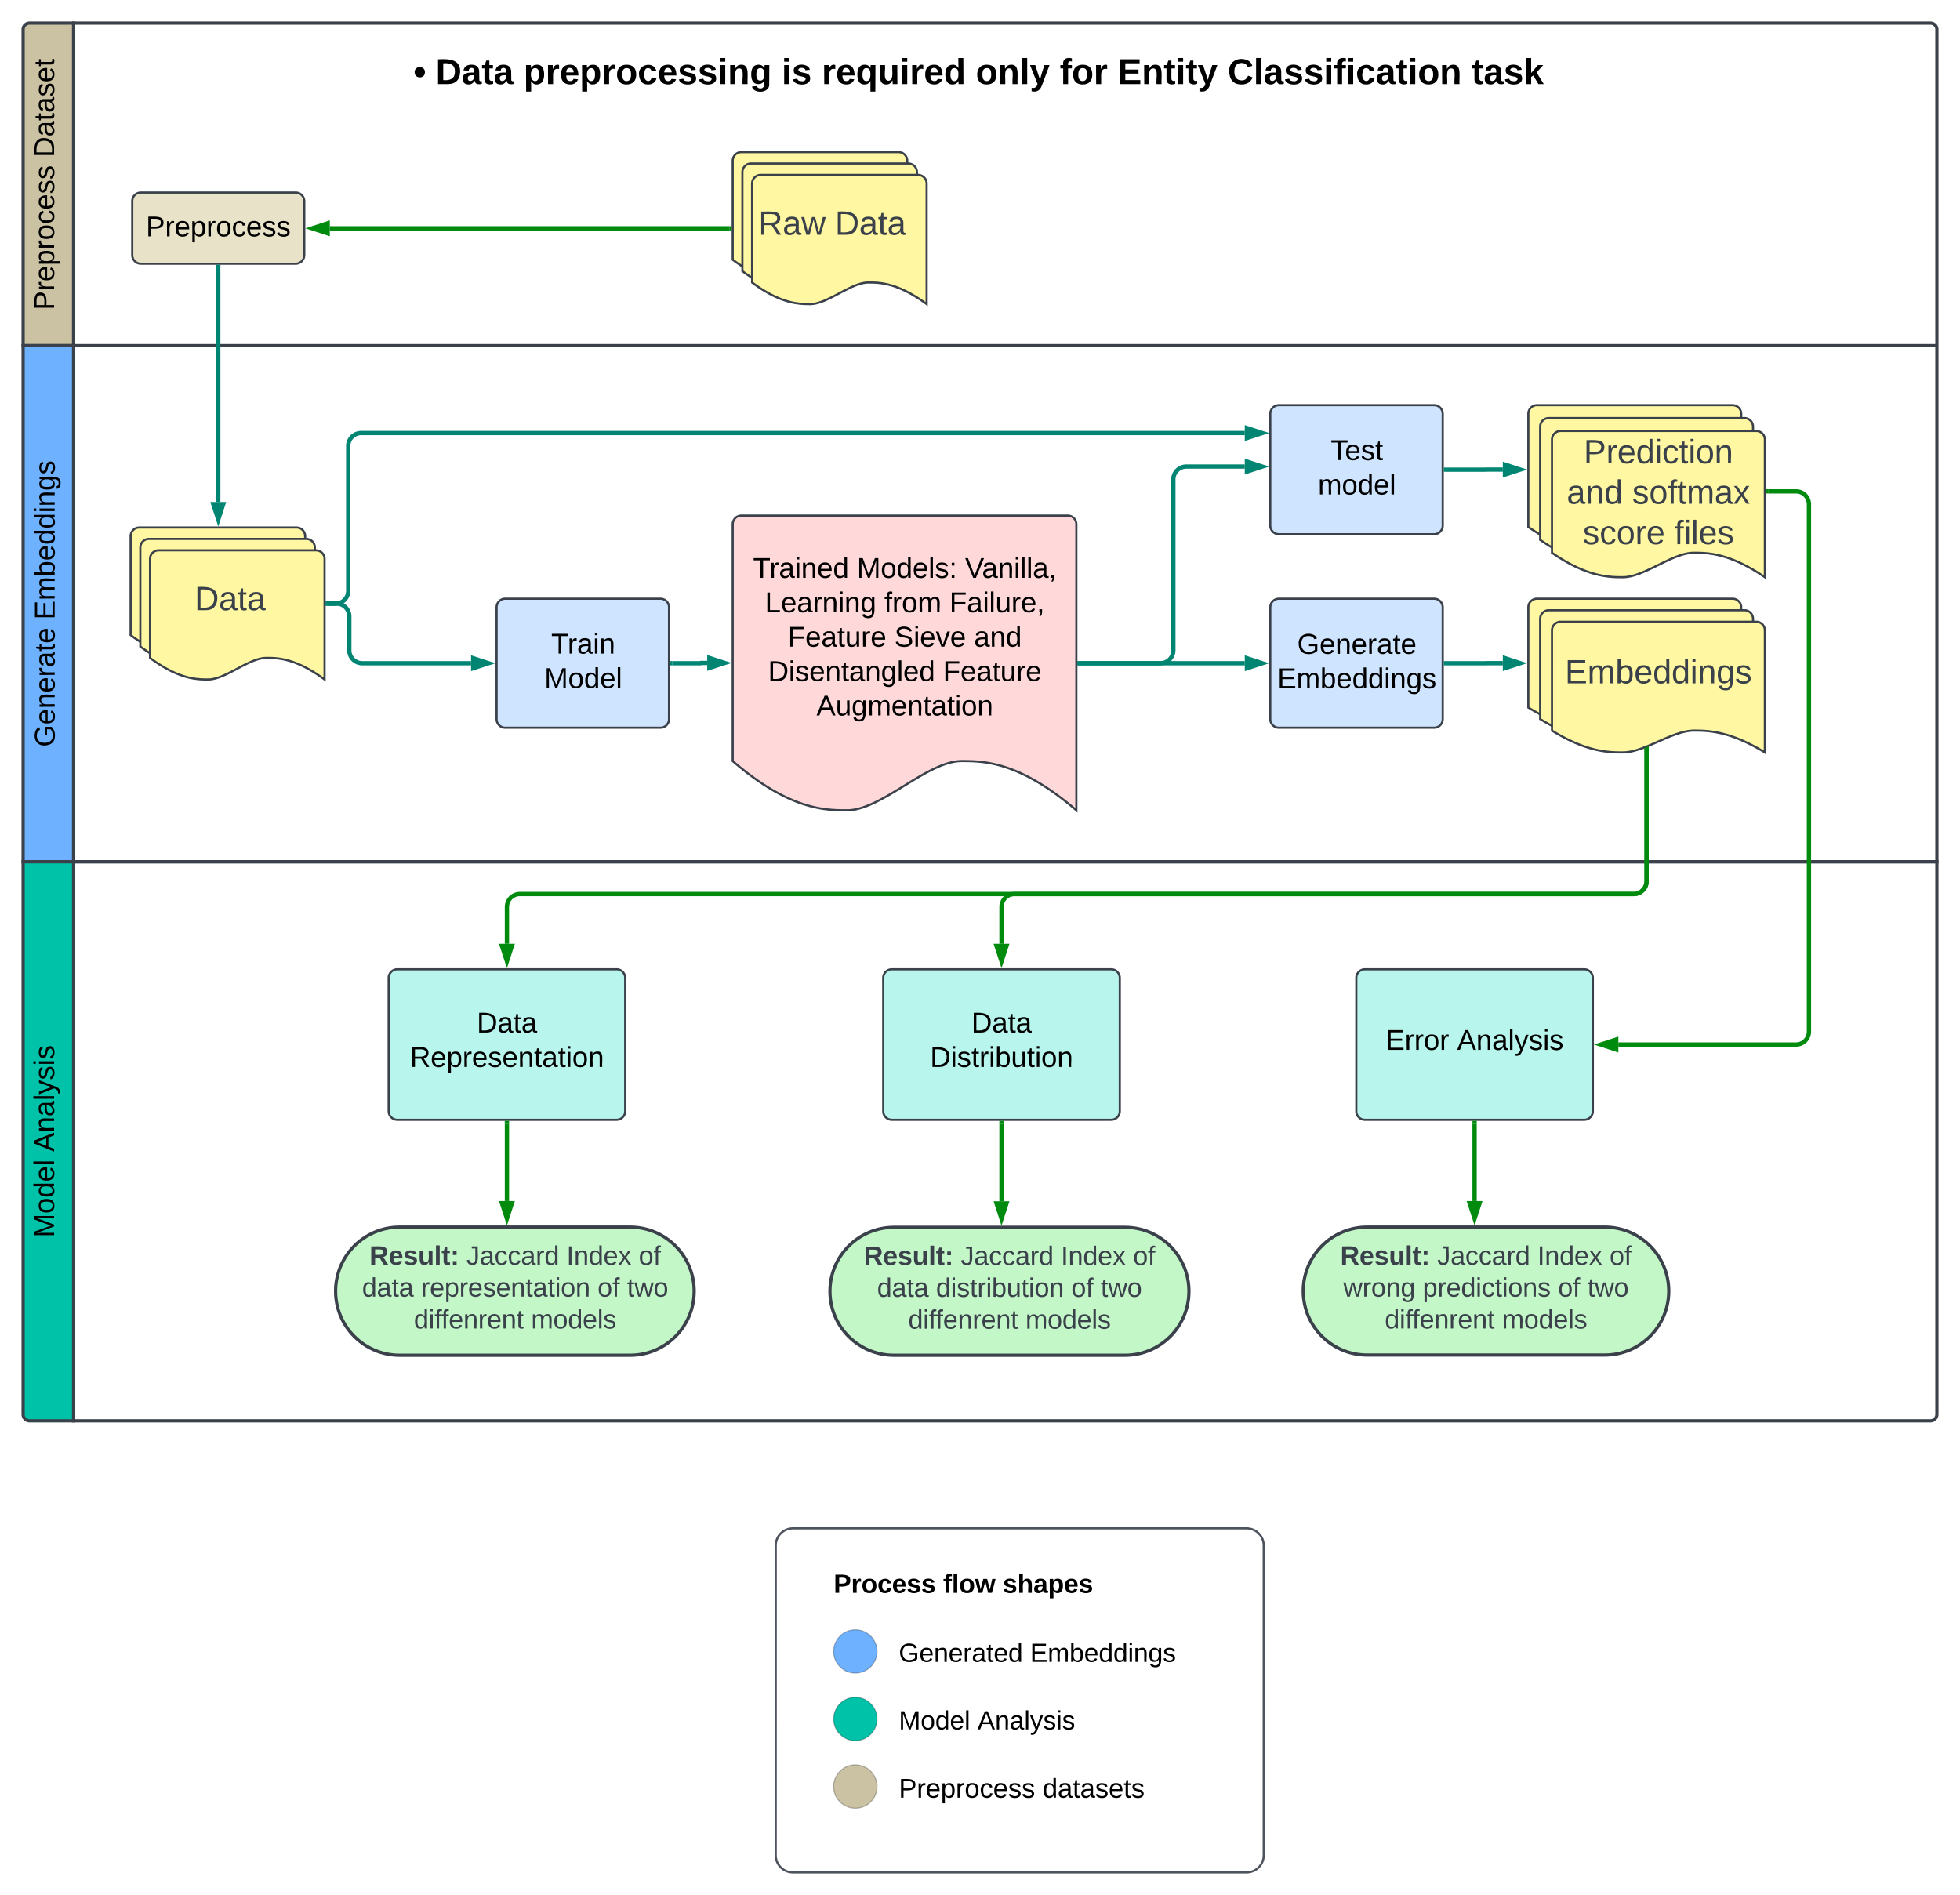 <svg xmlns="http://www.w3.org/2000/svg" xmlns:xlink="http://www.w3.org/1999/xlink" xmlns:lucid="lucid" width="1823" height="1762.5"><g transform="translate(-170.417 410.667)" lucid:page-tab-id="0_0"><path d="M0-500h2000v2000H0z" fill="#fff"/><path d="M191.92-89.17v-294a6 6 0 0 1 6-6h41v300z" stroke="#3a414a" stroke-width="3" fill="#cbc2a3"/><path d="M191.92-89.17h47v480h-47z" stroke="#3a414a" stroke-width="3" fill="#6db1ff"/><path d="M238.92 910.83h-41a6 6 0 0 1-6-6v-514h47z" stroke="#3a414a" stroke-width="3" fill="#00c2a8"/><path d="M238.92-389.17h1727a6 6 0 0 1 6 6v294h-1733zM238.92-89.17h1733v480h-1733z" stroke="#3a414a" stroke-width="3" fill="none"/><path d="M1971.92 390.83v514a6 6 0 0 1-6 6h-1727v-520z" stroke="#3a414a" stroke-width="3" fill="none"/><use xlink:href="#a" transform="matrix(-1.8369701987210297e-16,-1,1,-1.8369701987210297e-16,191.917,-89.167) translate(33.074 28.833)"/><use xlink:href="#b" transform="matrix(-1.8369701987210297e-16,-1,1,-1.8369701987210297e-16,191.917,-89.167) translate(175.148 28.833)"/><use xlink:href="#c" transform="matrix(-1.8369701987210297e-16,-1,1,-1.8369701987210297e-16,191.917,390.833) translate(106.778 29.333)"/><use xlink:href="#d" transform="matrix(-1.8369701987210297e-16,-1,1,-1.8369701987210297e-16,191.917,390.833) translate(225.222 29.333)"/><use xlink:href="#e" transform="matrix(-1.8369701987210297e-16,-1,1,-1.8369701987210297e-16,191.917,910.833) translate(170.519 28.833)"/><use xlink:href="#f" transform="matrix(-1.8369701987210297e-16,-1,1,-1.8369701987210297e-16,191.917,910.833) translate(250.37 28.833)"/><path d="M891.92 1026.83a16 16 0 0 1 16-16h421.9a16 16 0 0 1 16 16v288a16 16 0 0 1-16 16H907.9a16 16 0 0 1-16-16z" stroke="#4c535d" stroke-width="2" fill="#fff"/><path d="M986.17 1125.28c0 11.15-9.05 20.2-20.2 20.2-11.15 0-20.2-9.05-20.2-20.2 0-11.15 9.05-20.2 20.2-20.2 11.15 0 20.2 9.05 20.2 20.2z" stroke="#000" stroke-opacity=".25" fill="#6db1ff"/><path d="M986.17 1188.1c0 11.17-9.05 20.2-20.2 20.2-11.15 0-20.2-9.03-20.2-20.2 0-11.14 9.05-20.18 20.2-20.18 11.15 0 20.2 9.04 20.2 20.2z" stroke="#000" stroke-opacity=".25" fill="#00c2a8"/><path d="M986.17 1250.95c0 11.15-9.05 20.2-20.2 20.2-11.15 0-20.2-9.05-20.2-20.2 0-11.16 9.05-20.2 20.2-20.2 11.15 0 20.2 9.04 20.2 20.2z" stroke="#000" stroke-opacity=".25" fill="#cbc2a3"/><use xlink:href="#g" transform="matrix(1,0,0,1,945.774,1051.226) translate(0 19.556)"/><use xlink:href="#h" transform="matrix(1,0,0,1,945.774,1051.226) translate(101.784 19.556)"/><use xlink:href="#i" transform="matrix(1,0,0,1,945.774,1051.226) translate(157.327 19.556)"/><use xlink:href="#j" transform="matrix(1,0,0,1,1006.363,1105.083) translate(0 29.889)"/><use xlink:href="#k" transform="matrix(1,0,0,1,1006.363,1105.083) translate(122.154 29.889)"/><use xlink:href="#l" transform="matrix(1,0,0,1,1006.363,1167.916) translate(0 29.889)"/><use xlink:href="#m" transform="matrix(1,0,0,1,1006.363,1167.916) translate(73.198 29.889)"/><use xlink:href="#n" transform="matrix(1,0,0,1,1006.363,1230.749) translate(0 30.522)"/><use xlink:href="#o" transform="matrix(1,0,0,1,1006.363,1230.749) translate(133.786 30.522)"/><path d="M632.3 154.17a8 8 0 0 1 8-8h144.37a8 8 0 0 1 8 8v104a8 8 0 0 1-8 8H640.3a8 8 0 0 1-8-8z" stroke="#3a414a" stroke-width="2" fill="#cfe4ff"/><use xlink:href="#p" transform="matrix(1,0,0,1,637.852,151.728) translate(45.222 45.479)"/><use xlink:href="#q" transform="matrix(1,0,0,1,637.852,151.728) translate(38.778 77.479)"/><path d="M1351.92-25.83a8 8 0 0 1 8-8h144.37a8 8 0 0 1 8 8v104a8 8 0 0 1-8 8H1359.9a8 8 0 0 1-8-8z" stroke="#3a414a" stroke-width="2" fill="#cfe4ff"/><use xlink:href="#r" transform="matrix(1,0,0,1,1357.478,-28.272) translate(50.593 45.479)"/><use xlink:href="#s" transform="matrix(1,0,0,1,1357.478,-28.272) translate(38.778 77.479)"/><path d="M1351.92 154.17a8 8 0 0 1 8-8h144.37a8 8 0 0 1 8 8v104a8 8 0 0 1-8 8H1359.9a8 8 0 0 1-8-8z" stroke="#3a414a" stroke-width="2" fill="#cfe4ff"/><use xlink:href="#t" transform="matrix(1,0,0,1,1357.478,151.728) translate(19.481 45.687)"/><use xlink:href="#u" transform="matrix(1,0,0,1,1357.478,151.728) translate(1 77.687)"/><path d="M475.3 150.64h8a12 12 0 0 1 12 12v31.53a12 12 0 0 0 12 12h101.25" stroke="#008573" stroke-width="4" fill="none"/><path d="M475.34 152.6h-2.05v-3.94h2.04z" stroke="#008573" stroke-width=".05" fill="#008573"/><path d="M624.82 206.17l-14.27 4.63v-9.27z" stroke="#008573" stroke-width="4" fill="#008573"/><path d="M291.92 87.97a8 8 0 0 1 8-8h146.33a8 8 0 0 1 8 8V200.1c-27.1-20.06-44-20.06-54.22-20.06-16.23 0-37.82 20.06-54.05 20.06-10.07 0-27.12 0-54.06-20.06z" stroke="#3a414a" stroke-width="2" fill="#fff7a1"/><path d="M300.94 98.57a8 8 0 0 1 8-8h146.33a8 8 0 0 1 8 8V210.7c-27.1-20.06-44-20.06-54.22-20.06-16.23 0-37.82 20.07-54.06 20.07-10.07 0-27.12 0-54.06-20.06z" stroke="#3a414a" stroke-width="2" fill="#fff7a1"/><path d="M309.95 109.17a8 8 0 0 1 8-8H464.3a8 8 0 0 1 8 8V221.3c-27.12-20.06-44-20.06-54.23-20.06-16.23 0-37.82 20.06-54.06 20.06-10.05 0-27.1 0-54.05-20.06z" stroke="#3a414a" stroke-width="2" fill="#fff7a1"/><use xlink:href="#v" transform="matrix(1,0,0,1,314.954,106.173) translate(36.469 50.66)"/><path d="M851.92 76.9a8 8 0 0 1 8-8h303.62a8 8 0 0 1 8 8v266.04c-53.38-45.76-86.62-45.76-106.75-45.76-31.97 0-74.48 45.76-106.45 45.76-19.82 0-53.38 0-106.43-45.76z" stroke="#3a414a" stroke-width="2" fill="#ffd9d9"/><use xlink:href="#w" transform="matrix(1,0,0,1,857.478,74.468) translate(13.315 52.291)"/><use xlink:href="#x" transform="matrix(1,0,0,1,857.478,74.468) translate(109.907 52.291)"/><use xlink:href="#y" transform="matrix(1,0,0,1,857.478,74.468) translate(210.5 52.291)"/><use xlink:href="#z" transform="matrix(1,0,0,1,857.478,74.468) translate(24.426 84.291)"/><use xlink:href="#A" transform="matrix(1,0,0,1,857.478,74.468) translate(135.389 84.291)"/><use xlink:href="#B" transform="matrix(1,0,0,1,857.478,74.468) translate(195.981 84.291)"/><use xlink:href="#C" transform="matrix(1,0,0,1,857.478,74.468) translate(45.722 116.291)"/><use xlink:href="#D" transform="matrix(1,0,0,1,857.478,74.468) translate(144.833 116.291)"/><use xlink:href="#E" transform="matrix(1,0,0,1,857.478,74.468) translate(218.833 116.291)"/><use xlink:href="#F" transform="matrix(1,0,0,1,857.478,74.468) translate(27.278 148.291)"/><use xlink:href="#G" transform="matrix(1,0,0,1,857.478,74.468) translate(190.019 148.291)"/><use xlink:href="#H" transform="matrix(1,0,0,1,857.478,74.468) translate(72.352 180.291)"/><path d="M795.66 206.17h26.5a.12.12 0 0 0 .13-.13.12.12 0 0 1 .1-.12h5.78" stroke="#008573" stroke-width="4" fill="none"/><path d="M795.72 208.14h-2.06v-3.95h2.06z" stroke="#008573" stroke-width=".05" fill="#008573"/><path d="M844.45 205.92l-14.27 4.64v-9.27z" stroke="#008573" stroke-width="4" fill="#008573"/><path d="M1174.54 206.17h153.64" stroke="#008573" stroke-width="4" fill="none"/><path d="M1174.6 208.14h-2.06v-3.95h2.05z" stroke="#008573" stroke-width=".05" fill="#008573"/><path d="M1344.44 206.17l-14.26 4.63v-9.27z" stroke="#008573" stroke-width="4" fill="#008573"/><path d="M1591.92-25.83a8 8 0 0 1 8-8h182a8 8 0 0 1 8 8v128c-33.07-22.72-53.66-22.72-66.13-22.72-19.82 0-46.15 22.72-65.95 22.72-12.27 0-33.06 0-65.93-22.72z" stroke="#3a414a" stroke-width="2" fill="#fff7a1"/><path d="M1602.92-13.83a8 8 0 0 1 8-8h182a8 8 0 0 1 8 8v128c-33.07-22.72-53.66-22.72-66.13-22.72-19.82 0-46.15 22.72-65.95 22.72-12.27 0-33.06 0-65.93-22.72z" stroke="#3a414a" stroke-width="2" fill="#fff7a1"/><path d="M1613.92-1.83a8 8 0 0 1 8-8h182a8 8 0 0 1 8 8v128c-33.07-22.72-53.66-22.72-66.13-22.72-19.82 0-46.15 22.72-65.95 22.72-12.27 0-33.06 0-65.93-22.72z" stroke="#3a414a" stroke-width="2" fill="#fff7a1"/><use xlink:href="#I" transform="matrix(1,0,0,1,1618.917,-4.833) translate(24.501 25.067)"/><use xlink:href="#J" transform="matrix(1,0,0,1,1618.917,-4.833) translate(8.747 62.667)"/><use xlink:href="#K" transform="matrix(1,0,0,1,1618.917,-4.833) translate(69.673 62.667)"/><use xlink:href="#L" transform="matrix(1,0,0,1,1618.917,-4.833) translate(23.631 100.267)"/><use xlink:href="#M" transform="matrix(1,0,0,1,1618.917,-4.833) translate(108.84 100.267)"/><path d="M1591.92 154.17a8 8 0 0 1 8-8h182a8 8 0 0 1 8 8V267.7c-33.07-20.3-53.66-20.3-66.13-20.3-19.82 0-46.15 20.3-65.95 20.3-12.27 0-33.06 0-65.93-20.3z" stroke="#3a414a" stroke-width="2" fill="#fff7a1"/><path d="M1602.92 164.9a8 8 0 0 1 8-8h182a8 8 0 0 1 8 8V278.4c-33.07-20.3-53.66-20.3-66.13-20.3-19.82 0-46.15 20.3-65.95 20.3-12.27 0-33.06 0-65.93-20.3z" stroke="#3a414a" stroke-width="2" fill="#fff7a1"/><path d="M1613.92 175.6a8 8 0 0 1 8-8h182a8 8 0 0 1 8 8v113.55c-33.07-20.3-53.66-20.3-66.13-20.3-19.82 0-46.15 20.3-65.95 20.3-12.27 0-33.06 0-65.93-20.3z" stroke="#3a414a" stroke-width="2" fill="#fff7a1"/><use xlink:href="#N" transform="matrix(1,0,0,1,1618.917,172.614) translate(7.05 52.267)"/><path d="M293.42-223.6a8 8 0 0 1 8-8h144a8 8 0 0 1 8 8v50.2a8 8 0 0 1-8 8h-144a8 8 0 0 1-8-8z" stroke="#3a414a" stroke-width="2" fill="#e8e2c8"/><use xlink:href="#O" transform="matrix(1,0,0,1,298.98,-226.037) translate(7.167 35.187)"/><path d="M373.42-162.4V56.22" stroke="#008573" stroke-width="4" fill="none"/><path d="M375.4-162.35h-3.96v-2.05h3.95z" stroke="#008573" stroke-width=".05" fill="#008573"/><path d="M373.42 72.5l-4.64-14.27h9.27z" stroke="#008573" stroke-width="4" fill="#008573"/><path d="M1515.3 206.17h36.78a.03.03 0 0 0 .02-.03.03.03 0 0 1 .03-.02h16.05" stroke="#008573" stroke-width="4" fill="none"/><path d="M1515.34 208.14h-2.05v-3.95h2.04z" stroke="#008573" stroke-width=".05" fill="#008573"/><path d="M1584.44 206.12l-14.26 4.63v-9.27z" stroke="#008573" stroke-width="4" fill="#008573"/><path d="M1174.54 206.17h75.2a12 12 0 0 0 12-12V35.27a12 12 0 0 1 12-12h54.44" stroke="#008573" stroke-width="4" fill="none"/><path d="M1174.6 208.14h-2.06v-3.95h2.05z" stroke="#008573" stroke-width=".05" fill="#008573"/><path d="M1344.44 23.28l-14.26 4.63v-9.26z" stroke="#008573" stroke-width="4" fill="#008573"/><path d="M1515.3 26.17h36.76a.04.04 0 0 0 .04-.05.04.04 0 0 1 .05-.04h16.03" stroke="#008573" stroke-width="4" fill="none"/><path d="M1515.34 28.14h-2.05V24.2h2.04z" stroke="#008573" stroke-width=".05" fill="#008573"/><path d="M1584.44 26.08l-14.26 4.63v-9.26z" stroke="#008573" stroke-width="4" fill="#008573"/><path d="M475.3 150.84h7a12 12 0 0 0 12-12V4.1a12 12 0 0 1 12-12h821.88" stroke="#008573" stroke-width="4" fill="none"/><path d="M475.34 152.8h-2.05v-3.94h2.04z" stroke="#008573" stroke-width=".05" fill="#008573"/><path d="M1344.44-7.9l-14.26 4.64v-9.27z" stroke="#008573" stroke-width="4" fill="#008573"/><path d="M851.92-261.17a8 8 0 0 1 8-8h146.33a8 8 0 0 1 8 8v112.14c-27.1-20.07-44-20.07-54.22-20.07-16.23 0-37.82 20.06-54.05 20.06-10.07 0-27.12 0-54.06-20.06z" stroke="#3a414a" stroke-width="2" fill="#fff7a1"/><path d="M860.93-250.57a8 8 0 0 1 8-8h146.34a8 8 0 0 1 8 8v112.13c-27.1-20.06-44-20.06-54.22-20.06-16.23 0-37.82 20.06-54.06 20.06-10.07 0-27.12 0-54.07-20.06z" stroke="#3a414a" stroke-width="2" fill="#fff7a1"/><path d="M869.95-239.97a8 8 0 0 1 8-8h146.34a8 8 0 0 1 8 8v112.14c-27.12-20.07-44-20.07-54.23-20.07-16.23 0-37.82 20.07-54.06 20.07-10.05 0-27.1 0-54.05-20.07z" stroke="#3a414a" stroke-width="2" fill="#fff7a1"/><use xlink:href="#P" transform="matrix(1,0,0,1,874.954,-242.967) translate(0.871 50.66)"/><use xlink:href="#Q" transform="matrix(1,0,0,1,874.954,-242.967) translate(72.068 50.66)"/><path d="M848.92-198.3H477.16" stroke="#008a0e" stroke-width="4" fill="none"/><path d="M850.92-196.33h-2.05v-3.95h2.05z" stroke="#008a0e" stroke-width=".05" fill="#008a0e"/><path d="M460.9-198.3l14.26-4.64v9.27z" stroke="#008a0e" stroke-width="4" fill="#008a0e"/><path d="M551.92-361.17a8 8 0 0 1 8-8h1184a8 8 0 0 1 8 8v44a8 8 0 0 1-8 8h-1184a8 8 0 0 1-8-8z" fill="none"/><use xlink:href="#R" transform="matrix(1,0,0,1,551.917,-369.167) translate(3.128 36.711)"/><use xlink:href="#S" transform="matrix(1,0,0,1,551.917,-369.167) translate(23.69 36.711)"/><use xlink:href="#T" transform="matrix(1,0,0,1,551.917,-369.167) translate(105.528 36.711)"/><use xlink:href="#U" transform="matrix(1,0,0,1,551.917,-369.167) translate(345.544 36.711)"/><use xlink:href="#V" transform="matrix(1,0,0,1,551.917,-369.167) translate(382.828 36.711)"/><use xlink:href="#W" transform="matrix(1,0,0,1,551.917,-369.167) translate(526.091 36.711)"/><use xlink:href="#X" transform="matrix(1,0,0,1,551.917,-369.167) translate(604.201 36.711)"/><use xlink:href="#Y" transform="matrix(1,0,0,1,551.917,-369.167) translate(658.076 36.711)"/><use xlink:href="#Z" transform="matrix(1,0,0,1,551.917,-369.167) translate(760.328 36.711)"/><use xlink:href="#aa" transform="matrix(1,0,0,1,551.917,-369.167) translate(987.294 36.711)"/><path d="M531.92 498.83a8 8 0 0 1 8-8h204a8 8 0 0 1 8 8v124a8 8 0 0 1-8 8h-204a8 8 0 0 1-8-8z" stroke="#3a414a" stroke-width="2" fill="#b8f5ed"/><g><use xlink:href="#ab" transform="matrix(1,0,0,1,537.478,496.394) translate(76.389 53.26)"/><use xlink:href="#ac" transform="matrix(1,0,0,1,537.478,496.394) translate(14.241 85.26)"/></g><path d="M991.92 498.83a8 8 0 0 1 8-8h204a8 8 0 0 1 8 8v124a8 8 0 0 1-8 8h-204a8 8 0 0 1-8-8z" stroke="#3a414a" stroke-width="2" fill="#b8f5ed"/><g><use xlink:href="#ab" transform="matrix(1,0,0,1,997.478,496.394) translate(76.389 53.26)"/><use xlink:href="#ad" transform="matrix(1,0,0,1,997.478,496.394) translate(38.019 85.26)"/></g><path d="M1431.92 498.83a8 8 0 0 1 8-8h204a8 8 0 0 1 8 8v124a8 8 0 0 1-8 8h-204a8 8 0 0 1-8-8z" stroke="#3a414a" stroke-width="2" fill="#b8f5ed"/><g><use xlink:href="#ae" transform="matrix(1,0,0,1,1437.478,496.394) translate(21.722 69.385)"/><use xlink:href="#af" transform="matrix(1,0,0,1,1437.478,496.394) translate(88.167 69.385)"/></g><path d="M756.46 730.63c32.9 0 59.6 26.7 59.6 59.6 0 32.92-26.7 59.6-59.6 59.6H542.14c-32.92 0-59.6-26.68-59.6-59.6 0-32.9 26.68-59.6 59.6-59.6z" stroke="#3a414a" stroke-width="3" fill="#c3f7c8"/><g><use xlink:href="#ag" transform="matrix(1,0,0,1,487.538,735.633) translate(26.51 30.046)"/><use xlink:href="#ah" transform="matrix(1,0,0,1,487.538,735.633) translate(116.68 30.046)"/><use xlink:href="#ai" transform="matrix(1,0,0,1,487.538,735.633) translate(209.797 30.046)"/><use xlink:href="#aj" transform="matrix(1,0,0,1,487.538,735.633) translate(276.945 30.046)"/><use xlink:href="#ak" transform="matrix(1,0,0,1,487.538,735.633) translate(19.619 59.646)"/><use xlink:href="#al" transform="matrix(1,0,0,1,487.538,735.633) translate(74.433 59.646)"/><use xlink:href="#am" transform="matrix(1,0,0,1,487.538,735.633) translate(238.672 59.646)"/><use xlink:href="#an" transform="matrix(1,0,0,1,487.538,735.633) translate(266.08 59.646)"/><use xlink:href="#ao" transform="matrix(1,0,0,1,487.538,735.633) translate(67.826 89.246)"/><use xlink:href="#ap" transform="matrix(1,0,0,1,487.538,735.633) translate(176.839 89.246)"/></g><path d="M1216.75 730.83c32.86 0 59.5 26.64 59.5 59.5s-26.64 59.5-59.5 59.5h-214.9c-32.85 0-59.5-26.64-59.5-59.5s26.65-59.5 59.5-59.5z" stroke="#3a414a" stroke-width="3" fill="#c3f7c8"/><g><use xlink:href="#ag" transform="matrix(1,0,0,1,947.359,735.833) translate(26.51 30.046)"/><use xlink:href="#ah" transform="matrix(1,0,0,1,947.359,735.833) translate(116.68 30.046)"/><use xlink:href="#ai" transform="matrix(1,0,0,1,947.359,735.833) translate(209.797 30.046)"/><use xlink:href="#aj" transform="matrix(1,0,0,1,947.359,735.833) translate(276.945 30.046)"/><use xlink:href="#ak" transform="matrix(1,0,0,1,947.359,735.833) translate(38.838 59.646)"/><use xlink:href="#aq" transform="matrix(1,0,0,1,947.359,735.833) translate(93.653 59.646)"/><use xlink:href="#am" transform="matrix(1,0,0,1,947.359,735.833) translate(219.453 59.646)"/><use xlink:href="#an" transform="matrix(1,0,0,1,947.359,735.833) translate(246.86 59.646)"/><use xlink:href="#ao" transform="matrix(1,0,0,1,947.359,735.833) translate(67.826 89.246)"/><use xlink:href="#ap" transform="matrix(1,0,0,1,947.359,735.833) translate(176.839 89.246)"/></g><path d="M1663.04 730.63c32.86 0 59.5 26.64 59.5 59.5s-26.64 59.5-59.5 59.5h-221c-32.86 0-59.5-26.64-59.5-59.5s26.64-59.5 59.5-59.5z" stroke="#3a414a" stroke-width="3" fill="#c3f7c8"/><g><use xlink:href="#ag" transform="matrix(1,0,0,1,1387.541,735.633) translate(29.51 30.046)"/><use xlink:href="#ah" transform="matrix(1,0,0,1,1387.541,735.633) translate(119.68 30.046)"/><use xlink:href="#ai" transform="matrix(1,0,0,1,1387.541,735.633) translate(212.797 30.046)"/><use xlink:href="#aj" transform="matrix(1,0,0,1,1387.541,735.633) translate(279.945 30.046)"/><use xlink:href="#ar" transform="matrix(1,0,0,1,1387.541,735.633) translate(32.28 59.646)"/><use xlink:href="#as" transform="matrix(1,0,0,1,1387.541,735.633) translate(106.143 59.646)"/><use xlink:href="#am" transform="matrix(1,0,0,1,1387.541,735.633) translate(232.011 59.646)"/><use xlink:href="#an" transform="matrix(1,0,0,1,1387.541,735.633) translate(259.419 59.646)"/><use xlink:href="#ao" transform="matrix(1,0,0,1,1387.541,735.633) translate(70.826 89.246)"/><use xlink:href="#ap" transform="matrix(1,0,0,1,1387.541,735.633) translate(179.839 89.246)"/></g><path d="M1701.92 286.34v122.5a12 12 0 0 1-12 12h-1036a12 12 0 0 0-12 12v34.26" stroke="#008a0e" stroke-width="4" fill="none"/><path d="M1703.9 286.4h-3.96v-1.25l3.95-1.6z" stroke="#008a0e" stroke-width=".05" fill="#008a0e"/><path d="M641.92 483.36l-4.64-14.26h9.27z" stroke="#008a0e" stroke-width="4" fill="#008a0e"/><path d="M1701.92 286.34v122.5a12 12 0 0 1-12 12h-576a12 12 0 0 0-12 12v34.26" stroke="#008a0e" stroke-width="4" fill="none"/><path d="M1703.9 286.4h-3.96v-1.25l3.95-1.6z" stroke="#008a0e" stroke-width=".05" fill="#008a0e"/><path d="M1101.92 483.36l-4.64-14.26h9.27z" stroke="#008a0e" stroke-width="4" fill="#008a0e"/><path d="M1814.92 46.33h26a12 12 0 0 1 12 12v490.5a12 12 0 0 1-12 12h-165.27" stroke="#008a0e" stroke-width="4" fill="none"/><path d="M1814.97 48.3h-2.05v-3.94h2.05z" stroke="#008a0e" stroke-width=".05" fill="#008a0e"/><path d="M1659.4 560.83l14.25-4.63v9.27z" stroke="#008a0e" stroke-width="4" fill="#008a0e"/><path d="M641.92 633.83v72.56" stroke="#008a0e" stroke-width="4" fill="none"/><path d="M643.9 633.9h-3.96v-2.07h3.95z" stroke="#008a0e" stroke-width=".05" fill="#008a0e"/><path d="M641.92 722.66l-4.64-14.26h9.27z" stroke="#008a0e" stroke-width="4" fill="#008a0e"/><path d="M1101.92 633.83v72.75" stroke="#008a0e" stroke-width="4" fill="none"/><path d="M1103.9 633.9h-3.96v-2.07h3.95z" stroke="#008a0e" stroke-width=".05" fill="#008a0e"/><path d="M1101.92 722.86l-4.64-14.27h9.27z" stroke="#008a0e" stroke-width="4" fill="#008a0e"/><path d="M1541.92 633.83v72.56" stroke="#008a0e" stroke-width="4" fill="none"/><path d="M1543.9 633.9h-3.96v-2.07h3.95z" stroke="#008a0e" stroke-width=".05" fill="#008a0e"/><path d="M1541.92 722.66l-4.64-14.26h9.27z" stroke="#008a0e" stroke-width="4" fill="#008a0e"/><defs><path d="M30-248c87 1 191-15 191 75 0 78-77 80-158 76V0H30v-248zm33 125c57 0 124 11 124-50 0-59-68-47-124-48v98" id="at"/><path d="M114-163C36-179 61-72 57 0H25l-1-190h30c1 12-1 29 2 39 6-27 23-49 58-41v29" id="au"/><path d="M100-194c63 0 86 42 84 106H49c0 40 14 67 53 68 26 1 43-12 49-29l28 8c-11 28-37 45-77 45C44 4 14-33 15-96c1-61 26-98 85-98zm52 81c6-60-76-77-97-28-3 7-6 17-6 28h103" id="av"/><path d="M115-194c55 1 70 41 70 98S169 2 115 4C84 4 66-9 55-30l1 105H24l-1-265h31l2 30c10-21 28-34 59-34zm-8 174c40 0 45-34 45-75s-6-73-45-74c-42 0-51 32-51 76 0 43 10 73 51 73" id="aw"/><path d="M100-194c62-1 85 37 85 99 1 63-27 99-86 99S16-35 15-95c0-66 28-99 85-99zM99-20c44 1 53-31 53-75 0-43-8-75-51-75s-53 32-53 75 10 74 51 75" id="ax"/><path d="M96-169c-40 0-48 33-48 73s9 75 48 75c24 0 41-14 43-38l32 2c-6 37-31 61-74 61-59 0-76-41-82-99-10-93 101-131 147-64 4 7 5 14 7 22l-32 3c-4-21-16-35-41-35" id="ay"/><path d="M135-143c-3-34-86-38-87 0 15 53 115 12 119 90S17 21 10-45l28-5c4 36 97 45 98 0-10-56-113-15-118-90-4-57 82-63 122-42 12 7 21 19 24 35" id="az"/><g id="a"><use transform="matrix(0.074,0,0,0.074,0,0)" xlink:href="#at"/><use transform="matrix(0.074,0,0,0.074,17.778,0)" xlink:href="#au"/><use transform="matrix(0.074,0,0,0.074,26.593,0)" xlink:href="#av"/><use transform="matrix(0.074,0,0,0.074,41.407,0)" xlink:href="#aw"/><use transform="matrix(0.074,0,0,0.074,56.222,0)" xlink:href="#au"/><use transform="matrix(0.074,0,0,0.074,65.037,0)" xlink:href="#ax"/><use transform="matrix(0.074,0,0,0.074,79.852,0)" xlink:href="#ay"/><use transform="matrix(0.074,0,0,0.074,93.185,0)" xlink:href="#av"/><use transform="matrix(0.074,0,0,0.074,108,0)" xlink:href="#az"/><use transform="matrix(0.074,0,0,0.074,121.333,0)" xlink:href="#az"/></g><path d="M30-248c118-7 216 8 213 122C240-48 200 0 122 0H30v-248zM63-27c89 8 146-16 146-99s-60-101-146-95v194" id="aA"/><path d="M141-36C126-15 110 5 73 4 37 3 15-17 15-53c-1-64 63-63 125-63 3-35-9-54-41-54-24 1-41 7-42 31l-33-3c5-37 33-52 76-52 45 0 72 20 72 64v82c-1 20 7 32 28 27v20c-31 9-61-2-59-35zM48-53c0 20 12 33 32 33 41-3 63-29 60-74-43 2-92-5-92 41" id="aB"/><path d="M59-47c-2 24 18 29 38 22v24C64 9 27 4 27-40v-127H5v-23h24l9-43h21v43h35v23H59v120" id="aC"/><g id="b"><use transform="matrix(0.074,0,0,0.074,0,0)" xlink:href="#aA"/><use transform="matrix(0.074,0,0,0.074,19.185,0)" xlink:href="#aB"/><use transform="matrix(0.074,0,0,0.074,34,0)" xlink:href="#aC"/><use transform="matrix(0.074,0,0,0.074,41.407,0)" xlink:href="#aB"/><use transform="matrix(0.074,0,0,0.074,56.222,0)" xlink:href="#az"/><use transform="matrix(0.074,0,0,0.074,69.556,0)" xlink:href="#av"/><use transform="matrix(0.074,0,0,0.074,84.37,0)" xlink:href="#aC"/></g><path d="M143 4C61 4 22-44 18-125c-5-107 100-154 193-111 17 8 29 25 37 43l-32 9c-13-25-37-40-76-40-61 0-88 39-88 99 0 61 29 100 91 101 35 0 62-11 79-27v-45h-74v-28h105v86C228-13 192 4 143 4" id="aD"/><path d="M117-194c89-4 53 116 60 194h-32v-121c0-31-8-49-39-48C34-167 62-67 57 0H25l-1-190h30c1 10-1 24 2 32 11-22 29-35 61-36" id="aE"/><g id="c"><use transform="matrix(0.074,0,0,0.074,0,0)" xlink:href="#aD"/><use transform="matrix(0.074,0,0,0.074,20.741,0)" xlink:href="#av"/><use transform="matrix(0.074,0,0,0.074,35.556,0)" xlink:href="#aE"/><use transform="matrix(0.074,0,0,0.074,50.37,0)" xlink:href="#av"/><use transform="matrix(0.074,0,0,0.074,65.185,0)" xlink:href="#au"/><use transform="matrix(0.074,0,0,0.074,74,0)" xlink:href="#aB"/><use transform="matrix(0.074,0,0,0.074,88.815,0)" xlink:href="#aC"/><use transform="matrix(0.074,0,0,0.074,96.222,0)" xlink:href="#av"/></g><path d="M30 0v-248h187v28H63v79h144v27H63v87h162V0H30" id="aF"/><path d="M210-169c-67 3-38 105-44 169h-31v-121c0-29-5-50-35-48C34-165 62-65 56 0H25l-1-190h30c1 10-1 24 2 32 10-44 99-50 107 0 11-21 27-35 58-36 85-2 47 119 55 194h-31v-121c0-29-5-49-35-48" id="aG"/><path d="M115-194c53 0 69 39 70 98 0 66-23 100-70 100C84 3 66-7 56-30L54 0H23l1-261h32v101c10-23 28-34 59-34zm-8 174c40 0 45-34 45-75 0-40-5-75-45-74-42 0-51 32-51 76 0 43 10 73 51 73" id="aH"/><path d="M85-194c31 0 48 13 60 33l-1-100h32l1 261h-30c-2-10 0-23-3-31C134-8 116 4 85 4 32 4 16-35 15-94c0-66 23-100 70-100zm9 24c-40 0-46 34-46 75 0 40 6 74 45 74 42 0 51-32 51-76 0-42-9-74-50-73" id="aI"/><path d="M24-231v-30h32v30H24zM24 0v-190h32V0H24" id="aJ"/><path d="M177-190C167-65 218 103 67 71c-23-6-38-20-44-43l32-5c15 47 100 32 89-28v-30C133-14 115 1 83 1 29 1 15-40 15-95c0-56 16-97 71-98 29-1 48 16 59 35 1-10 0-23 2-32h30zM94-22c36 0 50-32 50-73 0-42-14-75-50-75-39 0-46 34-46 75s6 73 46 73" id="aK"/><g id="d"><use transform="matrix(0.074,0,0,0.074,0,0)" xlink:href="#aF"/><use transform="matrix(0.074,0,0,0.074,17.778,0)" xlink:href="#aG"/><use transform="matrix(0.074,0,0,0.074,39.926,0)" xlink:href="#aH"/><use transform="matrix(0.074,0,0,0.074,54.741,0)" xlink:href="#av"/><use transform="matrix(0.074,0,0,0.074,69.556,0)" xlink:href="#aI"/><use transform="matrix(0.074,0,0,0.074,84.37,0)" xlink:href="#aI"/><use transform="matrix(0.074,0,0,0.074,99.185,0)" xlink:href="#aJ"/><use transform="matrix(0.074,0,0,0.074,105.037,0)" xlink:href="#aE"/><use transform="matrix(0.074,0,0,0.074,119.852,0)" xlink:href="#aK"/><use transform="matrix(0.074,0,0,0.074,134.667,0)" xlink:href="#az"/></g><path d="M240 0l2-218c-23 76-54 145-80 218h-23L58-218 59 0H30v-248h44l77 211c21-75 51-140 76-211h43V0h-30" id="aL"/><path d="M24 0v-261h32V0H24" id="aM"/><g id="e"><use transform="matrix(0.074,0,0,0.074,0,0)" xlink:href="#aL"/><use transform="matrix(0.074,0,0,0.074,22.148,0)" xlink:href="#ax"/><use transform="matrix(0.074,0,0,0.074,36.963,0)" xlink:href="#aI"/><use transform="matrix(0.074,0,0,0.074,51.778,0)" xlink:href="#av"/><use transform="matrix(0.074,0,0,0.074,66.593,0)" xlink:href="#aM"/></g><path d="M205 0l-28-72H64L36 0H1l101-248h38L239 0h-34zm-38-99l-47-123c-12 45-31 82-46 123h93" id="aN"/><path d="M179-190L93 31C79 59 56 82 12 73V49c39 6 53-20 64-50L1-190h34L92-34l54-156h33" id="aO"/><g id="f"><use transform="matrix(0.074,0,0,0.074,0,0)" xlink:href="#aN"/><use transform="matrix(0.074,0,0,0.074,17.778,0)" xlink:href="#aE"/><use transform="matrix(0.074,0,0,0.074,32.593,0)" xlink:href="#aB"/><use transform="matrix(0.074,0,0,0.074,47.407,0)" xlink:href="#aM"/><use transform="matrix(0.074,0,0,0.074,53.259,0)" xlink:href="#aO"/><use transform="matrix(0.074,0,0,0.074,66.593,0)" xlink:href="#az"/><use transform="matrix(0.074,0,0,0.074,79.926,0)" xlink:href="#aJ"/><use transform="matrix(0.074,0,0,0.074,85.778,0)" xlink:href="#az"/></g><path d="M24-248c93 1 206-16 204 79-1 75-69 88-152 82V0H24v-248zm52 121c47 0 100 7 100-41 0-47-54-39-100-39v80" id="aP"/><path d="M135-150c-39-12-60 13-60 57V0H25l-1-190h47c2 13-1 29 3 40 6-28 27-53 61-41v41" id="aQ"/><path d="M110-194c64 0 96 36 96 99 0 64-35 99-97 99-61 0-95-36-95-99 0-62 34-99 96-99zm-1 164c35 0 45-28 45-65 0-40-10-65-43-65-34 0-45 26-45 65 0 36 10 65 43 65" id="aR"/><path d="M190-63c-7 42-38 67-86 67-59 0-84-38-90-98-12-110 154-137 174-36l-49 2c-2-19-15-32-35-32-30 0-35 28-38 64-6 74 65 87 74 30" id="aS"/><path d="M185-48c-13 30-37 53-82 52C43 2 14-33 14-96s30-98 90-98c62 0 83 45 84 108H66c0 31 8 55 39 56 18 0 30-7 34-22zm-45-69c5-46-57-63-70-21-2 6-4 13-4 21h74" id="aT"/><path d="M137-138c1-29-70-34-71-4 15 46 118 7 119 86 1 83-164 76-172 9l43-7c4 19 20 25 44 25 33 8 57-30 24-41C81-84 22-81 20-136c-2-80 154-74 161-7" id="aU"/><g id="g"><use transform="matrix(0.068,0,0,0.068,0,0)" xlink:href="#aP"/><use transform="matrix(0.068,0,0,0.068,16.296,0)" xlink:href="#aQ"/><use transform="matrix(0.068,0,0,0.068,25.802,0)" xlink:href="#aR"/><use transform="matrix(0.068,0,0,0.068,40.673,0)" xlink:href="#aS"/><use transform="matrix(0.068,0,0,0.068,54.253,0)" xlink:href="#aT"/><use transform="matrix(0.068,0,0,0.068,67.833,0)" xlink:href="#aU"/><use transform="matrix(0.068,0,0,0.068,81.414,0)" xlink:href="#aU"/></g><path d="M121-226c-27-7-43 5-38 36h38v33H83V0H34v-157H6v-33h28c-9-59 32-81 87-68v32" id="aV"/><path d="M25 0v-261h50V0H25" id="aW"/><path d="M231 0h-52l-39-155L100 0H48L-1-190h46L77-45c9-52 24-97 36-145h53l37 145 32-145h46" id="aX"/><g id="h"><use transform="matrix(0.068,0,0,0.068,0,0)" xlink:href="#aV"/><use transform="matrix(0.068,0,0,0.068,8.08,0)" xlink:href="#aW"/><use transform="matrix(0.068,0,0,0.068,14.87,0)" xlink:href="#aR"/><use transform="matrix(0.068,0,0,0.068,29.741,0)" xlink:href="#aX"/></g><path d="M114-157C55-157 80-60 75 0H25v-261h50l-1 109c12-26 28-41 61-42 86-1 58 113 63 194h-50c-7-57 23-157-34-157" id="aY"/><path d="M133-34C117-15 103 5 69 4 32 3 11-16 11-54c-1-60 55-63 116-61 1-26-3-47-28-47-18 1-26 9-28 27l-52-2c7-38 36-58 82-57s74 22 75 68l1 82c-1 14 12 18 25 15v27c-30 8-71 5-69-32zm-48 3c29 0 43-24 42-57-32 0-66-3-65 30 0 17 8 27 23 27" id="aZ"/><path d="M135-194c53 0 70 44 70 98 0 56-19 98-73 100-31 1-45-17-59-34 3 33 2 69 2 105H25l-1-265h48c2 10 0 23 3 31 11-24 29-35 60-35zM114-30c33 0 39-31 40-66 0-38-9-64-40-64-56 0-55 130 0 130" id="ba"/><g id="i"><use transform="matrix(0.068,0,0,0.068,0,0)" xlink:href="#aU"/><use transform="matrix(0.068,0,0,0.068,13.58,0)" xlink:href="#aY"/><use transform="matrix(0.068,0,0,0.068,28.451,0)" xlink:href="#aZ"/><use transform="matrix(0.068,0,0,0.068,42.031,0)" xlink:href="#ba"/><use transform="matrix(0.068,0,0,0.068,56.901,0)" xlink:href="#aT"/><use transform="matrix(0.068,0,0,0.068,70.481,0)" xlink:href="#aU"/></g><g id="j"><use transform="matrix(0.068,0,0,0.068,0,0)" xlink:href="#aD"/><use transform="matrix(0.068,0,0,0.068,19.012,0)" xlink:href="#av"/><use transform="matrix(0.068,0,0,0.068,32.593,0)" xlink:href="#aE"/><use transform="matrix(0.068,0,0,0.068,46.173,0)" xlink:href="#av"/><use transform="matrix(0.068,0,0,0.068,59.753,0)" xlink:href="#au"/><use transform="matrix(0.068,0,0,0.068,67.833,0)" xlink:href="#aB"/><use transform="matrix(0.068,0,0,0.068,81.414,0)" xlink:href="#aC"/><use transform="matrix(0.068,0,0,0.068,88.204,0)" xlink:href="#av"/><use transform="matrix(0.068,0,0,0.068,101.784,0)" xlink:href="#aI"/></g><g id="k"><use transform="matrix(0.068,0,0,0.068,0,0)" xlink:href="#aF"/><use transform="matrix(0.068,0,0,0.068,16.296,0)" xlink:href="#aG"/><use transform="matrix(0.068,0,0,0.068,36.599,0)" xlink:href="#aH"/><use transform="matrix(0.068,0,0,0.068,50.179,0)" xlink:href="#av"/><use transform="matrix(0.068,0,0,0.068,63.759,0)" xlink:href="#aI"/><use transform="matrix(0.068,0,0,0.068,77.34,0)" xlink:href="#aI"/><use transform="matrix(0.068,0,0,0.068,90.92,0)" xlink:href="#aJ"/><use transform="matrix(0.068,0,0,0.068,96.284,0)" xlink:href="#aE"/><use transform="matrix(0.068,0,0,0.068,109.864,0)" xlink:href="#aK"/><use transform="matrix(0.068,0,0,0.068,123.444,0)" xlink:href="#az"/></g><g id="l"><use transform="matrix(0.068,0,0,0.068,0,0)" xlink:href="#aL"/><use transform="matrix(0.068,0,0,0.068,20.302,0)" xlink:href="#ax"/><use transform="matrix(0.068,0,0,0.068,33.883,0)" xlink:href="#aI"/><use transform="matrix(0.068,0,0,0.068,47.463,0)" xlink:href="#av"/><use transform="matrix(0.068,0,0,0.068,61.043,0)" xlink:href="#aM"/></g><g id="m"><use transform="matrix(0.068,0,0,0.068,0,0)" xlink:href="#aN"/><use transform="matrix(0.068,0,0,0.068,16.296,0)" xlink:href="#aE"/><use transform="matrix(0.068,0,0,0.068,29.877,0)" xlink:href="#aB"/><use transform="matrix(0.068,0,0,0.068,43.457,0)" xlink:href="#aM"/><use transform="matrix(0.068,0,0,0.068,48.821,0)" xlink:href="#aO"/><use transform="matrix(0.068,0,0,0.068,61.043,0)" xlink:href="#az"/><use transform="matrix(0.068,0,0,0.068,73.265,0)" xlink:href="#aJ"/><use transform="matrix(0.068,0,0,0.068,78.63,0)" xlink:href="#az"/></g><g id="n"><use transform="matrix(0.07,0,0,0.07,0,0)" xlink:href="#at"/><use transform="matrix(0.07,0,0,0.07,16.741,0)" xlink:href="#au"/><use transform="matrix(0.07,0,0,0.07,25.041,0)" xlink:href="#av"/><use transform="matrix(0.07,0,0,0.07,38.992,0)" xlink:href="#aw"/><use transform="matrix(0.07,0,0,0.07,52.943,0)" xlink:href="#au"/><use transform="matrix(0.07,0,0,0.07,61.243,0)" xlink:href="#ax"/><use transform="matrix(0.07,0,0,0.07,75.194,0)" xlink:href="#ay"/><use transform="matrix(0.07,0,0,0.07,87.749,0)" xlink:href="#av"/><use transform="matrix(0.07,0,0,0.07,101.7,0)" xlink:href="#az"/><use transform="matrix(0.07,0,0,0.07,114.256,0)" xlink:href="#az"/></g><g id="o"><use transform="matrix(0.07,0,0,0.07,0,0)" xlink:href="#aI"/><use transform="matrix(0.07,0,0,0.07,13.951,0)" xlink:href="#aB"/><use transform="matrix(0.07,0,0,0.07,27.901,0)" xlink:href="#aC"/><use transform="matrix(0.07,0,0,0.07,34.877,0)" xlink:href="#aB"/><use transform="matrix(0.07,0,0,0.07,48.827,0)" xlink:href="#az"/><use transform="matrix(0.07,0,0,0.07,61.383,0)" xlink:href="#av"/><use transform="matrix(0.07,0,0,0.07,75.333,0)" xlink:href="#aC"/><use transform="matrix(0.07,0,0,0.07,82.309,0)" xlink:href="#az"/></g><path d="M127-220V0H93v-220H8v-28h204v28h-85" id="bb"/><g id="p"><use transform="matrix(0.074,0,0,0.074,0,0)" xlink:href="#bb"/><use transform="matrix(0.074,0,0,0.074,15.259,0)" xlink:href="#au"/><use transform="matrix(0.074,0,0,0.074,24.074,0)" xlink:href="#aB"/><use transform="matrix(0.074,0,0,0.074,38.889,0)" xlink:href="#aJ"/><use transform="matrix(0.074,0,0,0.074,44.741,0)" xlink:href="#aE"/></g><g id="q"><use transform="matrix(0.074,0,0,0.074,0,0)" xlink:href="#aL"/><use transform="matrix(0.074,0,0,0.074,22.148,0)" xlink:href="#ax"/><use transform="matrix(0.074,0,0,0.074,36.963,0)" xlink:href="#aI"/><use transform="matrix(0.074,0,0,0.074,51.778,0)" xlink:href="#av"/><use transform="matrix(0.074,0,0,0.074,66.593,0)" xlink:href="#aM"/></g><g id="r"><use transform="matrix(0.074,0,0,0.074,0,0)" xlink:href="#bb"/><use transform="matrix(0.074,0,0,0.074,13.259,0)" xlink:href="#av"/><use transform="matrix(0.074,0,0,0.074,28.074,0)" xlink:href="#az"/><use transform="matrix(0.074,0,0,0.074,41.407,0)" xlink:href="#aC"/></g><g id="s"><use transform="matrix(0.074,0,0,0.074,0,0)" xlink:href="#aG"/><use transform="matrix(0.074,0,0,0.074,22.148,0)" xlink:href="#ax"/><use transform="matrix(0.074,0,0,0.074,36.963,0)" xlink:href="#aI"/><use transform="matrix(0.074,0,0,0.074,51.778,0)" xlink:href="#av"/><use transform="matrix(0.074,0,0,0.074,66.593,0)" xlink:href="#aM"/></g><g id="t"><use transform="matrix(0.074,0,0,0.074,0,0)" xlink:href="#aD"/><use transform="matrix(0.074,0,0,0.074,20.741,0)" xlink:href="#av"/><use transform="matrix(0.074,0,0,0.074,35.556,0)" xlink:href="#aE"/><use transform="matrix(0.074,0,0,0.074,50.37,0)" xlink:href="#av"/><use transform="matrix(0.074,0,0,0.074,65.185,0)" xlink:href="#au"/><use transform="matrix(0.074,0,0,0.074,74,0)" xlink:href="#aB"/><use transform="matrix(0.074,0,0,0.074,88.815,0)" xlink:href="#aC"/><use transform="matrix(0.074,0,0,0.074,96.222,0)" xlink:href="#av"/></g><g id="u"><use transform="matrix(0.074,0,0,0.074,0,0)" xlink:href="#aF"/><use transform="matrix(0.074,0,0,0.074,17.778,0)" xlink:href="#aG"/><use transform="matrix(0.074,0,0,0.074,39.926,0)" xlink:href="#aH"/><use transform="matrix(0.074,0,0,0.074,54.741,0)" xlink:href="#av"/><use transform="matrix(0.074,0,0,0.074,69.556,0)" xlink:href="#aI"/><use transform="matrix(0.074,0,0,0.074,84.37,0)" xlink:href="#aI"/><use transform="matrix(0.074,0,0,0.074,99.185,0)" xlink:href="#aJ"/><use transform="matrix(0.074,0,0,0.074,105.037,0)" xlink:href="#aE"/><use transform="matrix(0.074,0,0,0.074,119.852,0)" xlink:href="#aK"/><use transform="matrix(0.074,0,0,0.074,134.667,0)" xlink:href="#az"/></g><path fill="#3a414a" d="M30-248c118-7 216 8 213 122C240-48 200 0 122 0H30v-248zM63-27c89 8 146-16 146-99s-60-101-146-95v194" id="bc"/><path fill="#3a414a" d="M141-36C126-15 110 5 73 4 37 3 15-17 15-53c-1-64 63-63 125-63 3-35-9-54-41-54-24 1-41 7-42 31l-33-3c5-37 33-52 76-52 45 0 72 20 72 64v82c-1 20 7 32 28 27v20c-31 9-61-2-59-35zM48-53c0 20 12 33 32 33 41-3 63-29 60-74-43 2-92-5-92 41" id="bd"/><path fill="#3a414a" d="M59-47c-2 24 18 29 38 22v24C64 9 27 4 27-40v-127H5v-23h24l9-43h21v43h35v23H59v120" id="be"/><g id="v"><use transform="matrix(0.087,0,0,0.087,0,0)" xlink:href="#bc"/><use transform="matrix(0.087,0,0,0.087,22.543,0)" xlink:href="#bd"/><use transform="matrix(0.087,0,0,0.087,39.95,0)" xlink:href="#be"/><use transform="matrix(0.087,0,0,0.087,48.654,0)" xlink:href="#bd"/></g><g id="w"><use transform="matrix(0.074,0,0,0.074,0,0)" xlink:href="#bb"/><use transform="matrix(0.074,0,0,0.074,15.259,0)" xlink:href="#au"/><use transform="matrix(0.074,0,0,0.074,24.074,0)" xlink:href="#aB"/><use transform="matrix(0.074,0,0,0.074,38.889,0)" xlink:href="#aJ"/><use transform="matrix(0.074,0,0,0.074,44.741,0)" xlink:href="#aE"/><use transform="matrix(0.074,0,0,0.074,59.556,0)" xlink:href="#av"/><use transform="matrix(0.074,0,0,0.074,74.37,0)" xlink:href="#aI"/></g><path d="M33-154v-36h34v36H33zM33 0v-36h34V0H33" id="bf"/><g id="x"><use transform="matrix(0.074,0,0,0.074,0,0)" xlink:href="#aL"/><use transform="matrix(0.074,0,0,0.074,22.148,0)" xlink:href="#ax"/><use transform="matrix(0.074,0,0,0.074,36.963,0)" xlink:href="#aI"/><use transform="matrix(0.074,0,0,0.074,51.778,0)" xlink:href="#av"/><use transform="matrix(0.074,0,0,0.074,66.593,0)" xlink:href="#aM"/><use transform="matrix(0.074,0,0,0.074,72.444,0)" xlink:href="#az"/><use transform="matrix(0.074,0,0,0.074,85.778,0)" xlink:href="#bf"/></g><path d="M137 0h-34L2-248h35l83 218 83-218h36" id="bg"/><path d="M68-38c1 34 0 65-14 84H32c9-13 17-26 17-46H33v-38h35" id="bh"/><g id="y"><use transform="matrix(0.074,0,0,0.074,0,0)" xlink:href="#bg"/><use transform="matrix(0.074,0,0,0.074,15.778,0)" xlink:href="#aB"/><use transform="matrix(0.074,0,0,0.074,30.593,0)" xlink:href="#aE"/><use transform="matrix(0.074,0,0,0.074,45.407,0)" xlink:href="#aJ"/><use transform="matrix(0.074,0,0,0.074,51.259,0)" xlink:href="#aM"/><use transform="matrix(0.074,0,0,0.074,57.111,0)" xlink:href="#aM"/><use transform="matrix(0.074,0,0,0.074,62.963,0)" xlink:href="#aB"/><use transform="matrix(0.074,0,0,0.074,77.778,0)" xlink:href="#bh"/></g><path d="M30 0v-248h33v221h125V0H30" id="bi"/><g id="z"><use transform="matrix(0.074,0,0,0.074,0,0)" xlink:href="#bi"/><use transform="matrix(0.074,0,0,0.074,14.815,0)" xlink:href="#av"/><use transform="matrix(0.074,0,0,0.074,29.63,0)" xlink:href="#aB"/><use transform="matrix(0.074,0,0,0.074,44.444,0)" xlink:href="#au"/><use transform="matrix(0.074,0,0,0.074,53.259,0)" xlink:href="#aE"/><use transform="matrix(0.074,0,0,0.074,68.074,0)" xlink:href="#aJ"/><use transform="matrix(0.074,0,0,0.074,73.926,0)" xlink:href="#aE"/><use transform="matrix(0.074,0,0,0.074,88.741,0)" xlink:href="#aK"/></g><path d="M101-234c-31-9-42 10-38 44h38v23H63V0H32v-167H5v-23h27c-7-52 17-82 69-68v24" id="bj"/><g id="A"><use transform="matrix(0.074,0,0,0.074,0,0)" xlink:href="#bj"/><use transform="matrix(0.074,0,0,0.074,7.407,0)" xlink:href="#au"/><use transform="matrix(0.074,0,0,0.074,16.222,0)" xlink:href="#ax"/><use transform="matrix(0.074,0,0,0.074,31.037,0)" xlink:href="#aG"/></g><path d="M63-220v92h138v28H63V0H30v-248h175v28H63" id="bk"/><path d="M84 4C-5 8 30-112 23-190h32v120c0 31 7 50 39 49 72-2 45-101 50-169h31l1 190h-30c-1-10 1-25-2-33-11 22-28 36-60 37" id="bl"/><g id="B"><use transform="matrix(0.074,0,0,0.074,0,0)" xlink:href="#bk"/><use transform="matrix(0.074,0,0,0.074,16.222,0)" xlink:href="#aB"/><use transform="matrix(0.074,0,0,0.074,31.037,0)" xlink:href="#aJ"/><use transform="matrix(0.074,0,0,0.074,36.889,0)" xlink:href="#aM"/><use transform="matrix(0.074,0,0,0.074,42.741,0)" xlink:href="#bl"/><use transform="matrix(0.074,0,0,0.074,57.556,0)" xlink:href="#au"/><use transform="matrix(0.074,0,0,0.074,66.37,0)" xlink:href="#av"/><use transform="matrix(0.074,0,0,0.074,81.185,0)" xlink:href="#bh"/></g><g id="C"><use transform="matrix(0.074,0,0,0.074,0,0)" xlink:href="#bk"/><use transform="matrix(0.074,0,0,0.074,16.222,0)" xlink:href="#av"/><use transform="matrix(0.074,0,0,0.074,31.037,0)" xlink:href="#aB"/><use transform="matrix(0.074,0,0,0.074,45.852,0)" xlink:href="#aC"/><use transform="matrix(0.074,0,0,0.074,53.259,0)" xlink:href="#bl"/><use transform="matrix(0.074,0,0,0.074,68.074,0)" xlink:href="#au"/><use transform="matrix(0.074,0,0,0.074,76.889,0)" xlink:href="#av"/></g><path d="M185-189c-5-48-123-54-124 2 14 75 158 14 163 119 3 78-121 87-175 55-17-10-28-26-33-46l33-7c5 56 141 63 141-1 0-78-155-14-162-118-5-82 145-84 179-34 5 7 8 16 11 25" id="bm"/><path d="M108 0H70L1-190h34L89-25l56-165h34" id="bn"/><g id="D"><use transform="matrix(0.074,0,0,0.074,0,0)" xlink:href="#bm"/><use transform="matrix(0.074,0,0,0.074,17.778,0)" xlink:href="#aJ"/><use transform="matrix(0.074,0,0,0.074,23.63,0)" xlink:href="#av"/><use transform="matrix(0.074,0,0,0.074,38.444,0)" xlink:href="#bn"/><use transform="matrix(0.074,0,0,0.074,51.778,0)" xlink:href="#av"/></g><g id="E"><use transform="matrix(0.074,0,0,0.074,0,0)" xlink:href="#aB"/><use transform="matrix(0.074,0,0,0.074,14.815,0)" xlink:href="#aE"/><use transform="matrix(0.074,0,0,0.074,29.63,0)" xlink:href="#aI"/></g><g id="F"><use transform="matrix(0.074,0,0,0.074,0,0)" xlink:href="#aA"/><use transform="matrix(0.074,0,0,0.074,19.185,0)" xlink:href="#aJ"/><use transform="matrix(0.074,0,0,0.074,25.037,0)" xlink:href="#az"/><use transform="matrix(0.074,0,0,0.074,38.37,0)" xlink:href="#av"/><use transform="matrix(0.074,0,0,0.074,53.185,0)" xlink:href="#aE"/><use transform="matrix(0.074,0,0,0.074,68,0)" xlink:href="#aC"/><use transform="matrix(0.074,0,0,0.074,75.407,0)" xlink:href="#aB"/><use transform="matrix(0.074,0,0,0.074,90.222,0)" xlink:href="#aE"/><use transform="matrix(0.074,0,0,0.074,105.037,0)" xlink:href="#aK"/><use transform="matrix(0.074,0,0,0.074,119.852,0)" xlink:href="#aM"/><use transform="matrix(0.074,0,0,0.074,125.704,0)" xlink:href="#av"/><use transform="matrix(0.074,0,0,0.074,140.519,0)" xlink:href="#aI"/></g><g id="G"><use transform="matrix(0.074,0,0,0.074,0,0)" xlink:href="#bk"/><use transform="matrix(0.074,0,0,0.074,16.222,0)" xlink:href="#av"/><use transform="matrix(0.074,0,0,0.074,31.037,0)" xlink:href="#aB"/><use transform="matrix(0.074,0,0,0.074,45.852,0)" xlink:href="#aC"/><use transform="matrix(0.074,0,0,0.074,53.259,0)" xlink:href="#bl"/><use transform="matrix(0.074,0,0,0.074,68.074,0)" xlink:href="#au"/><use transform="matrix(0.074,0,0,0.074,76.889,0)" xlink:href="#av"/></g><g id="H"><use transform="matrix(0.074,0,0,0.074,0,0)" xlink:href="#aN"/><use transform="matrix(0.074,0,0,0.074,17.778,0)" xlink:href="#bl"/><use transform="matrix(0.074,0,0,0.074,32.593,0)" xlink:href="#aK"/><use transform="matrix(0.074,0,0,0.074,47.407,0)" xlink:href="#aG"/><use transform="matrix(0.074,0,0,0.074,69.556,0)" xlink:href="#av"/><use transform="matrix(0.074,0,0,0.074,84.37,0)" xlink:href="#aE"/><use transform="matrix(0.074,0,0,0.074,99.185,0)" xlink:href="#aC"/><use transform="matrix(0.074,0,0,0.074,106.593,0)" xlink:href="#aB"/><use transform="matrix(0.074,0,0,0.074,121.407,0)" xlink:href="#aC"/><use transform="matrix(0.074,0,0,0.074,128.815,0)" xlink:href="#aJ"/><use transform="matrix(0.074,0,0,0.074,134.667,0)" xlink:href="#ax"/><use transform="matrix(0.074,0,0,0.074,149.481,0)" xlink:href="#aE"/></g><path fill="#3a414a" d="M30-248c87 1 191-15 191 75 0 78-77 80-158 76V0H30v-248zm33 125c57 0 124 11 124-50 0-59-68-47-124-48v98" id="bo"/><path fill="#3a414a" d="M114-163C36-179 61-72 57 0H25l-1-190h30c1 12-1 29 2 39 6-27 23-49 58-41v29" id="bp"/><path fill="#3a414a" d="M100-194c63 0 86 42 84 106H49c0 40 14 67 53 68 26 1 43-12 49-29l28 8c-11 28-37 45-77 45C44 4 14-33 15-96c1-61 26-98 85-98zm52 81c6-60-76-77-97-28-3 7-6 17-6 28h103" id="bq"/><path fill="#3a414a" d="M85-194c31 0 48 13 60 33l-1-100h32l1 261h-30c-2-10 0-23-3-31C134-8 116 4 85 4 32 4 16-35 15-94c0-66 23-100 70-100zm9 24c-40 0-46 34-46 75 0 40 6 74 45 74 42 0 51-32 51-76 0-42-9-74-50-73" id="br"/><path fill="#3a414a" d="M24-231v-30h32v30H24zM24 0v-190h32V0H24" id="bs"/><path fill="#3a414a" d="M96-169c-40 0-48 33-48 73s9 75 48 75c24 0 41-14 43-38l32 2c-6 37-31 61-74 61-59 0-76-41-82-99-10-93 101-131 147-64 4 7 5 14 7 22l-32 3c-4-21-16-35-41-35" id="bt"/><path fill="#3a414a" d="M100-194c62-1 85 37 85 99 1 63-27 99-86 99S16-35 15-95c0-66 28-99 85-99zM99-20c44 1 53-31 53-75 0-43-8-75-51-75s-53 32-53 75 10 74 51 75" id="bu"/><path fill="#3a414a" d="M117-194c89-4 53 116 60 194h-32v-121c0-31-8-49-39-48C34-167 62-67 57 0H25l-1-190h30c1 10-1 24 2 32 11-22 29-35 61-36" id="bv"/><g id="I"><use transform="matrix(0.087,0,0,0.087,0,0)" xlink:href="#bo"/><use transform="matrix(0.087,0,0,0.087,20.889,0)" xlink:href="#bp"/><use transform="matrix(0.087,0,0,0.087,31.246,0)" xlink:href="#bq"/><use transform="matrix(0.087,0,0,0.087,48.654,0)" xlink:href="#br"/><use transform="matrix(0.087,0,0,0.087,66.061,0)" xlink:href="#bs"/><use transform="matrix(0.087,0,0,0.087,72.937,0)" xlink:href="#bt"/><use transform="matrix(0.087,0,0,0.087,88.604,0)" xlink:href="#be"/><use transform="matrix(0.087,0,0,0.087,97.307,0)" xlink:href="#bs"/><use transform="matrix(0.087,0,0,0.087,104.183,0)" xlink:href="#bu"/><use transform="matrix(0.087,0,0,0.087,121.591,0)" xlink:href="#bv"/></g><g id="J"><use transform="matrix(0.087,0,0,0.087,0,0)" xlink:href="#bd"/><use transform="matrix(0.087,0,0,0.087,17.407,0)" xlink:href="#bv"/><use transform="matrix(0.087,0,0,0.087,34.815,0)" xlink:href="#br"/></g><path fill="#3a414a" d="M135-143c-3-34-86-38-87 0 15 53 115 12 119 90S17 21 10-45l28-5c4 36 97 45 98 0-10-56-113-15-118-90-4-57 82-63 122-42 12 7 21 19 24 35" id="bw"/><path fill="#3a414a" d="M101-234c-31-9-42 10-38 44h38v23H63V0H32v-167H5v-23h27c-7-52 17-82 69-68v24" id="bx"/><path fill="#3a414a" d="M210-169c-67 3-38 105-44 169h-31v-121c0-29-5-50-35-48C34-165 62-65 56 0H25l-1-190h30c1 10-1 24 2 32 10-44 99-50 107 0 11-21 27-35 58-36 85-2 47 119 55 194h-31v-121c0-29-5-49-35-48" id="by"/><path fill="#3a414a" d="M141 0L90-78 38 0H4l68-98-65-92h35l48 74 47-74h35l-64 92 68 98h-35" id="bz"/><g id="K"><use transform="matrix(0.087,0,0,0.087,0,0)" xlink:href="#bw"/><use transform="matrix(0.087,0,0,0.087,15.667,0)" xlink:href="#bu"/><use transform="matrix(0.087,0,0,0.087,33.074,0)" xlink:href="#bx"/><use transform="matrix(0.087,0,0,0.087,41.778,0)" xlink:href="#be"/><use transform="matrix(0.087,0,0,0.087,50.481,0)" xlink:href="#by"/><use transform="matrix(0.087,0,0,0.087,76.506,0)" xlink:href="#bd"/><use transform="matrix(0.087,0,0,0.087,93.913,0)" xlink:href="#bz"/></g><g id="L"><use transform="matrix(0.087,0,0,0.087,0,0)" xlink:href="#bw"/><use transform="matrix(0.087,0,0,0.087,15.667,0)" xlink:href="#bt"/><use transform="matrix(0.087,0,0,0.087,31.333,0)" xlink:href="#bu"/><use transform="matrix(0.087,0,0,0.087,48.741,0)" xlink:href="#bp"/><use transform="matrix(0.087,0,0,0.087,59.098,0)" xlink:href="#bq"/></g><path fill="#3a414a" d="M24 0v-261h32V0H24" id="bA"/><g id="M"><use transform="matrix(0.087,0,0,0.087,0,0)" xlink:href="#bx"/><use transform="matrix(0.087,0,0,0.087,8.704,0)" xlink:href="#bs"/><use transform="matrix(0.087,0,0,0.087,15.58,0)" xlink:href="#bA"/><use transform="matrix(0.087,0,0,0.087,22.456,0)" xlink:href="#bq"/><use transform="matrix(0.087,0,0,0.087,39.863,0)" xlink:href="#bw"/></g><path fill="#3a414a" d="M30 0v-248h187v28H63v79h144v27H63v87h162V0H30" id="bB"/><path fill="#3a414a" d="M115-194c53 0 69 39 70 98 0 66-23 100-70 100C84 3 66-7 56-30L54 0H23l1-261h32v101c10-23 28-34 59-34zm-8 174c40 0 45-34 45-75 0-40-5-75-45-74-42 0-51 32-51 76 0 43 10 73 51 73" id="bC"/><path fill="#3a414a" d="M177-190C167-65 218 103 67 71c-23-6-38-20-44-43l32-5c15 47 100 32 89-28v-30C133-14 115 1 83 1 29 1 15-40 15-95c0-56 16-97 71-98 29-1 48 16 59 35 1-10 0-23 2-32h30zM94-22c36 0 50-32 50-73 0-42-14-75-50-75-39 0-46 34-46 75s6 73 46 73" id="bD"/><g id="N"><use transform="matrix(0.087,0,0,0.087,0,0)" xlink:href="#bB"/><use transform="matrix(0.087,0,0,0.087,20.889,0)" xlink:href="#by"/><use transform="matrix(0.087,0,0,0.087,46.913,0)" xlink:href="#bC"/><use transform="matrix(0.087,0,0,0.087,64.32,0)" xlink:href="#bq"/><use transform="matrix(0.087,0,0,0.087,81.728,0)" xlink:href="#br"/><use transform="matrix(0.087,0,0,0.087,99.135,0)" xlink:href="#br"/><use transform="matrix(0.087,0,0,0.087,116.543,0)" xlink:href="#bs"/><use transform="matrix(0.087,0,0,0.087,123.419,0)" xlink:href="#bv"/><use transform="matrix(0.087,0,0,0.087,140.826,0)" xlink:href="#bD"/><use transform="matrix(0.087,0,0,0.087,158.233,0)" xlink:href="#bw"/></g><g id="O"><use transform="matrix(0.074,0,0,0.074,0,0)" xlink:href="#at"/><use transform="matrix(0.074,0,0,0.074,17.778,0)" xlink:href="#au"/><use transform="matrix(0.074,0,0,0.074,26.593,0)" xlink:href="#av"/><use transform="matrix(0.074,0,0,0.074,41.407,0)" xlink:href="#aw"/><use transform="matrix(0.074,0,0,0.074,56.222,0)" xlink:href="#au"/><use transform="matrix(0.074,0,0,0.074,65.037,0)" xlink:href="#ax"/><use transform="matrix(0.074,0,0,0.074,79.852,0)" xlink:href="#ay"/><use transform="matrix(0.074,0,0,0.074,93.185,0)" xlink:href="#av"/><use transform="matrix(0.074,0,0,0.074,108,0)" xlink:href="#az"/><use transform="matrix(0.074,0,0,0.074,121.333,0)" xlink:href="#az"/></g><path fill="#3a414a" d="M233-177c-1 41-23 64-60 70L243 0h-38l-65-103H63V0H30v-248c88 3 205-21 203 71zM63-129c60-2 137 13 137-47 0-61-80-42-137-45v92" id="bE"/><path fill="#3a414a" d="M206 0h-36l-40-164L89 0H53L-1-190h32L70-26l43-164h34l41 164 42-164h31" id="bF"/><g id="P"><use transform="matrix(0.087,0,0,0.087,0,0)" xlink:href="#bE"/><use transform="matrix(0.087,0,0,0.087,22.543,0)" xlink:href="#bd"/><use transform="matrix(0.087,0,0,0.087,39.95,0)" xlink:href="#bF"/></g><g id="Q"><use transform="matrix(0.087,0,0,0.087,0,0)" xlink:href="#bc"/><use transform="matrix(0.087,0,0,0.087,22.543,0)" xlink:href="#bd"/><use transform="matrix(0.087,0,0,0.087,39.95,0)" xlink:href="#be"/><use transform="matrix(0.087,0,0,0.087,48.654,0)" xlink:href="#bd"/></g><path d="M63-170c30 0 51 21 51 51 0 31-20 52-51 52s-52-21-52-52 21-51 52-51" id="bG"/><use transform="matrix(0.093,0,0,0.093,0,0)" xlink:href="#bG" id="R"/><path d="M24-248c120-7 223 5 221 122C244-46 201 0 124 0H24v-248zM76-40c74 7 117-18 117-86 0-67-45-88-117-82v168" id="bH"/><path d="M115-3C79 11 28 4 28-45v-112H4v-33h27l15-45h31v45h36v33H77v99c-1 23 16 31 38 25v30" id="bI"/><g id="S"><use transform="matrix(0.093,0,0,0.093,0,0)" xlink:href="#bH"/><use transform="matrix(0.093,0,0,0.093,24.141,0)" xlink:href="#aZ"/><use transform="matrix(0.093,0,0,0.093,42.783,0)" xlink:href="#bI"/><use transform="matrix(0.093,0,0,0.093,53.875,0)" xlink:href="#aZ"/></g><path d="M25-224v-37h50v37H25zM25 0v-190h50V0H25" id="bJ"/><path d="M135-194c87-1 58 113 63 194h-50c-7-57 23-157-34-157-59 0-34 97-39 157H25l-1-190h47c2 12-1 28 3 38 12-26 28-41 61-42" id="bK"/><path d="M195-6C206 82 75 100 31 46c-4-6-6-13-8-21l49-6c3 16 16 24 34 25 40 0 42-37 40-79-11 22-30 35-61 35-53 0-70-43-70-97 0-56 18-96 73-97 30 0 46 14 59 34l2-30h47zm-90-29c32 0 41-27 41-63 0-35-9-62-40-62-32 0-39 29-40 63 0 36 9 62 39 62" id="bL"/><g id="T"><use transform="matrix(0.093,0,0,0.093,0,0)" xlink:href="#ba"/><use transform="matrix(0.093,0,0,0.093,20.413,0)" xlink:href="#aQ"/><use transform="matrix(0.093,0,0,0.093,33.462,0)" xlink:href="#aT"/><use transform="matrix(0.093,0,0,0.093,52.104,0)" xlink:href="#ba"/><use transform="matrix(0.093,0,0,0.093,72.517,0)" xlink:href="#aQ"/><use transform="matrix(0.093,0,0,0.093,85.567,0)" xlink:href="#aR"/><use transform="matrix(0.093,0,0,0.093,105.98,0)" xlink:href="#aS"/><use transform="matrix(0.093,0,0,0.093,124.622,0)" xlink:href="#aT"/><use transform="matrix(0.093,0,0,0.093,143.264,0)" xlink:href="#aU"/><use transform="matrix(0.093,0,0,0.093,161.906,0)" xlink:href="#aU"/><use transform="matrix(0.093,0,0,0.093,180.548,0)" xlink:href="#bJ"/><use transform="matrix(0.093,0,0,0.093,189.869,0)" xlink:href="#bK"/><use transform="matrix(0.093,0,0,0.093,210.281,0)" xlink:href="#bL"/></g><g id="U"><use transform="matrix(0.093,0,0,0.093,0,0)" xlink:href="#bJ"/><use transform="matrix(0.093,0,0,0.093,9.321,0)" xlink:href="#aU"/></g><path d="M84 4C32 4 15-41 15-95c0-55 18-99 73-99 29 0 47 12 58 34l2-30h48l-1 265h-49V-32C136-9 114 4 84 4zm21-34c32 0 41-29 41-66 0-36-9-64-40-64-33 0-39 30-40 65 0 43 13 65 39 65" id="bM"/><path d="M85 4C-2 5 27-109 22-190h50c7 57-23 150 33 157 60-5 35-97 40-157h50l1 190h-47c-2-12 1-28-3-38-12 25-28 42-61 42" id="bN"/><path d="M88-194c31-1 46 15 58 34l-1-101h50l1 261h-48c-2-10 0-23-3-31C134-8 116 4 84 4 32 4 16-41 15-95c0-56 19-97 73-99zm17 164c33 0 40-30 41-66 1-37-9-64-41-64s-38 30-39 65c0 43 13 65 39 65" id="bO"/><g id="V"><use transform="matrix(0.093,0,0,0.093,0,0)" xlink:href="#aQ"/><use transform="matrix(0.093,0,0,0.093,13.049,0)" xlink:href="#aT"/><use transform="matrix(0.093,0,0,0.093,31.691,0)" xlink:href="#bM"/><use transform="matrix(0.093,0,0,0.093,52.104,0)" xlink:href="#bN"/><use transform="matrix(0.093,0,0,0.093,72.517,0)" xlink:href="#bJ"/><use transform="matrix(0.093,0,0,0.093,81.838,0)" xlink:href="#aQ"/><use transform="matrix(0.093,0,0,0.093,94.888,0)" xlink:href="#aT"/><use transform="matrix(0.093,0,0,0.093,113.53,0)" xlink:href="#bO"/></g><path d="M123 10C108 53 80 86 19 72V37c35 8 53-11 59-39L3-190h52l48 148c12-52 28-100 44-148h51" id="bP"/><g id="W"><use transform="matrix(0.093,0,0,0.093,0,0)" xlink:href="#aR"/><use transform="matrix(0.093,0,0,0.093,20.413,0)" xlink:href="#bK"/><use transform="matrix(0.093,0,0,0.093,40.826,0)" xlink:href="#aW"/><use transform="matrix(0.093,0,0,0.093,50.147,0)" xlink:href="#bP"/></g><g id="X"><use transform="matrix(0.093,0,0,0.093,0,0)" xlink:href="#aV"/><use transform="matrix(0.093,0,0,0.093,11.092,0)" xlink:href="#aR"/><use transform="matrix(0.093,0,0,0.093,31.505,0)" xlink:href="#aQ"/></g><path d="M24 0v-248h195v40H76v63h132v40H76v65h150V0H24" id="bQ"/><g id="Y"><use transform="matrix(0.093,0,0,0.093,0,0)" xlink:href="#bQ"/><use transform="matrix(0.093,0,0,0.093,22.37,0)" xlink:href="#bK"/><use transform="matrix(0.093,0,0,0.093,42.783,0)" xlink:href="#bI"/><use transform="matrix(0.093,0,0,0.093,53.875,0)" xlink:href="#bJ"/><use transform="matrix(0.093,0,0,0.093,63.196,0)" xlink:href="#bI"/><use transform="matrix(0.093,0,0,0.093,74.288,0)" xlink:href="#bP"/></g><path d="M67-125c0 53 21 87 73 88 37 1 54-22 65-47l45 17C233-25 199 4 140 4 58 4 20-42 15-125 8-235 124-281 211-232c18 10 29 29 36 50l-46 12c-8-25-30-41-62-41-52 0-71 34-72 86" id="bR"/><g id="Z"><use transform="matrix(0.093,0,0,0.093,0,0)" xlink:href="#bR"/><use transform="matrix(0.093,0,0,0.093,24.141,0)" xlink:href="#aW"/><use transform="matrix(0.093,0,0,0.093,33.462,0)" xlink:href="#aZ"/><use transform="matrix(0.093,0,0,0.093,52.104,0)" xlink:href="#aU"/><use transform="matrix(0.093,0,0,0.093,70.746,0)" xlink:href="#aU"/><use transform="matrix(0.093,0,0,0.093,89.388,0)" xlink:href="#bJ"/><use transform="matrix(0.093,0,0,0.093,98.709,0)" xlink:href="#aV"/><use transform="matrix(0.093,0,0,0.093,109.801,0)" xlink:href="#bJ"/><use transform="matrix(0.093,0,0,0.093,119.122,0)" xlink:href="#aS"/><use transform="matrix(0.093,0,0,0.093,137.764,0)" xlink:href="#aZ"/><use transform="matrix(0.093,0,0,0.093,156.406,0)" xlink:href="#bI"/><use transform="matrix(0.093,0,0,0.093,167.498,0)" xlink:href="#bJ"/><use transform="matrix(0.093,0,0,0.093,176.819,0)" xlink:href="#aR"/><use transform="matrix(0.093,0,0,0.093,197.232,0)" xlink:href="#bK"/></g><path d="M147 0L96-86 75-71V0H25v-261h50v150l67-79h53l-66 74L201 0h-54" id="bS"/><g id="aa"><use transform="matrix(0.093,0,0,0.093,0,0)" xlink:href="#bI"/><use transform="matrix(0.093,0,0,0.093,11.092,0)" xlink:href="#aZ"/><use transform="matrix(0.093,0,0,0.093,29.734,0)" xlink:href="#aU"/><use transform="matrix(0.093,0,0,0.093,48.376,0)" xlink:href="#bS"/></g><g id="ab"><use transform="matrix(0.074,0,0,0.074,0,0)" xlink:href="#aA"/><use transform="matrix(0.074,0,0,0.074,19.185,0)" xlink:href="#aB"/><use transform="matrix(0.074,0,0,0.074,34,0)" xlink:href="#aC"/><use transform="matrix(0.074,0,0,0.074,41.407,0)" xlink:href="#aB"/></g><path d="M233-177c-1 41-23 64-60 70L243 0h-38l-65-103H63V0H30v-248c88 3 205-21 203 71zM63-129c60-2 137 13 137-47 0-61-80-42-137-45v92" id="bT"/><g id="ac"><use transform="matrix(0.074,0,0,0.074,0,0)" xlink:href="#bT"/><use transform="matrix(0.074,0,0,0.074,19.185,0)" xlink:href="#av"/><use transform="matrix(0.074,0,0,0.074,34,0)" xlink:href="#aw"/><use transform="matrix(0.074,0,0,0.074,48.815,0)" xlink:href="#au"/><use transform="matrix(0.074,0,0,0.074,57.63,0)" xlink:href="#av"/><use transform="matrix(0.074,0,0,0.074,72.444,0)" xlink:href="#az"/><use transform="matrix(0.074,0,0,0.074,85.778,0)" xlink:href="#av"/><use transform="matrix(0.074,0,0,0.074,100.593,0)" xlink:href="#aE"/><use transform="matrix(0.074,0,0,0.074,115.407,0)" xlink:href="#aC"/><use transform="matrix(0.074,0,0,0.074,122.815,0)" xlink:href="#aB"/><use transform="matrix(0.074,0,0,0.074,137.63,0)" xlink:href="#aC"/><use transform="matrix(0.074,0,0,0.074,145.037,0)" xlink:href="#aJ"/><use transform="matrix(0.074,0,0,0.074,150.889,0)" xlink:href="#ax"/><use transform="matrix(0.074,0,0,0.074,165.704,0)" xlink:href="#aE"/></g><g id="ad"><use transform="matrix(0.074,0,0,0.074,0,0)" xlink:href="#aA"/><use transform="matrix(0.074,0,0,0.074,19.185,0)" xlink:href="#aJ"/><use transform="matrix(0.074,0,0,0.074,25.037,0)" xlink:href="#az"/><use transform="matrix(0.074,0,0,0.074,38.37,0)" xlink:href="#aC"/><use transform="matrix(0.074,0,0,0.074,45.778,0)" xlink:href="#au"/><use transform="matrix(0.074,0,0,0.074,54.593,0)" xlink:href="#aJ"/><use transform="matrix(0.074,0,0,0.074,60.444,0)" xlink:href="#aH"/><use transform="matrix(0.074,0,0,0.074,75.259,0)" xlink:href="#bl"/><use transform="matrix(0.074,0,0,0.074,90.074,0)" xlink:href="#aC"/><use transform="matrix(0.074,0,0,0.074,97.481,0)" xlink:href="#aJ"/><use transform="matrix(0.074,0,0,0.074,103.333,0)" xlink:href="#ax"/><use transform="matrix(0.074,0,0,0.074,118.148,0)" xlink:href="#aE"/></g><g id="ae"><use transform="matrix(0.074,0,0,0.074,0,0)" xlink:href="#aF"/><use transform="matrix(0.074,0,0,0.074,17.778,0)" xlink:href="#au"/><use transform="matrix(0.074,0,0,0.074,26.593,0)" xlink:href="#au"/><use transform="matrix(0.074,0,0,0.074,35.407,0)" xlink:href="#ax"/><use transform="matrix(0.074,0,0,0.074,50.222,0)" xlink:href="#au"/></g><g id="af"><use transform="matrix(0.074,0,0,0.074,0,0)" xlink:href="#aN"/><use transform="matrix(0.074,0,0,0.074,17.778,0)" xlink:href="#aE"/><use transform="matrix(0.074,0,0,0.074,32.593,0)" xlink:href="#aB"/><use transform="matrix(0.074,0,0,0.074,47.407,0)" xlink:href="#aM"/><use transform="matrix(0.074,0,0,0.074,53.259,0)" xlink:href="#aO"/><use transform="matrix(0.074,0,0,0.074,66.593,0)" xlink:href="#az"/><use transform="matrix(0.074,0,0,0.074,79.926,0)" xlink:href="#aJ"/><use transform="matrix(0.074,0,0,0.074,85.778,0)" xlink:href="#az"/></g><path fill="#3a414a" d="M240-174c0 40-23 61-54 70L253 0h-59l-57-94H76V0H24v-248c93 4 217-23 216 74zM76-134c48-2 112 12 112-38 0-48-66-32-112-35v73" id="bU"/><path fill="#3a414a" d="M185-48c-13 30-37 53-82 52C43 2 14-33 14-96s30-98 90-98c62 0 83 45 84 108H66c0 31 8 55 39 56 18 0 30-7 34-22zm-45-69c5-46-57-63-70-21-2 6-4 13-4 21h74" id="bV"/><path fill="#3a414a" d="M137-138c1-29-70-34-71-4 15 46 118 7 119 86 1 83-164 76-172 9l43-7c4 19 20 25 44 25 33 8 57-30 24-41C81-84 22-81 20-136c-2-80 154-74 161-7" id="bW"/><path fill="#3a414a" d="M85 4C-2 5 27-109 22-190h50c7 57-23 150 33 157 60-5 35-97 40-157h50l1 190h-47c-2-12 1-28-3-38-12 25-28 42-61 42" id="bX"/><path fill="#3a414a" d="M25 0v-261h50V0H25" id="bY"/><path fill="#3a414a" d="M115-3C79 11 28 4 28-45v-112H4v-33h27l15-45h31v45h36v33H77v99c-1 23 16 31 38 25v30" id="bZ"/><path fill="#3a414a" d="M35-132v-50h50v50H35zM35 0v-49h50V0H35" id="ca"/><g id="ag"><use transform="matrix(0.069,0,0,0.069,0,0)" xlink:href="#bU"/><use transform="matrix(0.069,0,0,0.069,17.746,0)" xlink:href="#bV"/><use transform="matrix(0.069,0,0,0.069,31.45,0)" xlink:href="#bW"/><use transform="matrix(0.069,0,0,0.069,45.154,0)" xlink:href="#bX"/><use transform="matrix(0.069,0,0,0.069,60.159,0)" xlink:href="#bY"/><use transform="matrix(0.069,0,0,0.069,67.011,0)" xlink:href="#bZ"/><use transform="matrix(0.069,0,0,0.069,75.165,0)" xlink:href="#ca"/></g><path fill="#3a414a" d="M153-248C145-148 188 4 80 4 36 3 13-21 6-62l32-5c4 25 16 42 43 43 27 0 39-20 39-49v-147H72v-28h81" id="cb"/><g id="ah"><use transform="matrix(0.069,0,0,0.069,0,0)" xlink:href="#cb"/><use transform="matrix(0.069,0,0,0.069,12.333,0)" xlink:href="#bd"/><use transform="matrix(0.069,0,0,0.069,26.037,0)" xlink:href="#bt"/><use transform="matrix(0.069,0,0,0.069,38.37,0)" xlink:href="#bt"/><use transform="matrix(0.069,0,0,0.069,50.704,0)" xlink:href="#bd"/><use transform="matrix(0.069,0,0,0.069,64.407,0)" xlink:href="#bp"/><use transform="matrix(0.069,0,0,0.069,72.561,0)" xlink:href="#br"/></g><path fill="#3a414a" d="M33 0v-248h34V0H33" id="cc"/><g id="ai"><use transform="matrix(0.069,0,0,0.069,0,0)" xlink:href="#cc"/><use transform="matrix(0.069,0,0,0.069,6.852,0)" xlink:href="#bv"/><use transform="matrix(0.069,0,0,0.069,20.556,0)" xlink:href="#br"/><use transform="matrix(0.069,0,0,0.069,34.259,0)" xlink:href="#bq"/><use transform="matrix(0.069,0,0,0.069,47.963,0)" xlink:href="#bz"/></g><g id="aj"><use transform="matrix(0.069,0,0,0.069,0,0)" xlink:href="#bu"/><use transform="matrix(0.069,0,0,0.069,13.704,0)" xlink:href="#bx"/></g><g id="ak"><use transform="matrix(0.069,0,0,0.069,0,0)" xlink:href="#br"/><use transform="matrix(0.069,0,0,0.069,13.704,0)" xlink:href="#bd"/><use transform="matrix(0.069,0,0,0.069,27.407,0)" xlink:href="#be"/><use transform="matrix(0.069,0,0,0.069,34.259,0)" xlink:href="#bd"/></g><path fill="#3a414a" d="M115-194c55 1 70 41 70 98S169 2 115 4C84 4 66-9 55-30l1 105H24l-1-265h31l2 30c10-21 28-34 59-34zm-8 174c40 0 45-34 45-75s-6-73-45-74c-42 0-51 32-51 76 0 43 10 73 51 73" id="cd"/><g id="al"><use transform="matrix(0.069,0,0,0.069,0,0)" xlink:href="#bp"/><use transform="matrix(0.069,0,0,0.069,8.154,0)" xlink:href="#bq"/><use transform="matrix(0.069,0,0,0.069,21.857,0)" xlink:href="#cd"/><use transform="matrix(0.069,0,0,0.069,35.561,0)" xlink:href="#bp"/><use transform="matrix(0.069,0,0,0.069,43.715,0)" xlink:href="#bq"/><use transform="matrix(0.069,0,0,0.069,57.419,0)" xlink:href="#bw"/><use transform="matrix(0.069,0,0,0.069,69.752,0)" xlink:href="#bq"/><use transform="matrix(0.069,0,0,0.069,83.456,0)" xlink:href="#bv"/><use transform="matrix(0.069,0,0,0.069,97.159,0)" xlink:href="#be"/><use transform="matrix(0.069,0,0,0.069,104.011,0)" xlink:href="#bd"/><use transform="matrix(0.069,0,0,0.069,117.715,0)" xlink:href="#be"/><use transform="matrix(0.069,0,0,0.069,124.567,0)" xlink:href="#bs"/><use transform="matrix(0.069,0,0,0.069,129.98,0)" xlink:href="#bu"/><use transform="matrix(0.069,0,0,0.069,143.683,0)" xlink:href="#bv"/></g><g id="am"><use transform="matrix(0.069,0,0,0.069,0,0)" xlink:href="#bu"/><use transform="matrix(0.069,0,0,0.069,13.704,0)" xlink:href="#bx"/></g><g id="an"><use transform="matrix(0.069,0,0,0.069,0,0)" xlink:href="#be"/><use transform="matrix(0.069,0,0,0.069,6.852,0)" xlink:href="#bF"/><use transform="matrix(0.069,0,0,0.069,24.598,0)" xlink:href="#bu"/></g><g id="ao"><use transform="matrix(0.069,0,0,0.069,0,0)" xlink:href="#br"/><use transform="matrix(0.069,0,0,0.069,13.704,0)" xlink:href="#bs"/><use transform="matrix(0.069,0,0,0.069,19.117,0)" xlink:href="#bx"/><use transform="matrix(0.069,0,0,0.069,25.489,0)" xlink:href="#bx"/><use transform="matrix(0.069,0,0,0.069,32.341,0)" xlink:href="#bq"/><use transform="matrix(0.069,0,0,0.069,46.044,0)" xlink:href="#bv"/><use transform="matrix(0.069,0,0,0.069,59.748,0)" xlink:href="#bp"/><use transform="matrix(0.069,0,0,0.069,67.902,0)" xlink:href="#bq"/><use transform="matrix(0.069,0,0,0.069,81.606,0)" xlink:href="#bv"/><use transform="matrix(0.069,0,0,0.069,95.309,0)" xlink:href="#be"/></g><g id="ap"><use transform="matrix(0.069,0,0,0.069,0,0)" xlink:href="#by"/><use transform="matrix(0.069,0,0,0.069,20.487,0)" xlink:href="#bu"/><use transform="matrix(0.069,0,0,0.069,34.191,0)" xlink:href="#br"/><use transform="matrix(0.069,0,0,0.069,47.894,0)" xlink:href="#bq"/><use transform="matrix(0.069,0,0,0.069,61.598,0)" xlink:href="#bA"/><use transform="matrix(0.069,0,0,0.069,67.011,0)" xlink:href="#bw"/></g><path fill="#3a414a" d="M84 4C-5 8 30-112 23-190h32v120c0 31 7 50 39 49 72-2 45-101 50-169h31l1 190h-30c-1-10 1-25-2-33-11 22-28 36-60 37" id="ce"/><g id="aq"><use transform="matrix(0.069,0,0,0.069,0,0)" xlink:href="#br"/><use transform="matrix(0.069,0,0,0.069,13.704,0)" xlink:href="#bs"/><use transform="matrix(0.069,0,0,0.069,19.117,0)" xlink:href="#bw"/><use transform="matrix(0.069,0,0,0.069,31.45,0)" xlink:href="#be"/><use transform="matrix(0.069,0,0,0.069,38.302,0)" xlink:href="#bp"/><use transform="matrix(0.069,0,0,0.069,46.456,0)" xlink:href="#bs"/><use transform="matrix(0.069,0,0,0.069,51.869,0)" xlink:href="#bC"/><use transform="matrix(0.069,0,0,0.069,65.572,0)" xlink:href="#ce"/><use transform="matrix(0.069,0,0,0.069,79.276,0)" xlink:href="#be"/><use transform="matrix(0.069,0,0,0.069,86.128,0)" xlink:href="#bs"/><use transform="matrix(0.069,0,0,0.069,91.541,0)" xlink:href="#bu"/><use transform="matrix(0.069,0,0,0.069,105.244,0)" xlink:href="#bv"/></g><g id="ar"><use transform="matrix(0.069,0,0,0.069,0,0)" xlink:href="#bF"/><use transform="matrix(0.069,0,0,0.069,17.746,0)" xlink:href="#bp"/><use transform="matrix(0.069,0,0,0.069,25.9,0)" xlink:href="#bu"/><use transform="matrix(0.069,0,0,0.069,39.604,0)" xlink:href="#bv"/><use transform="matrix(0.069,0,0,0.069,53.307,0)" xlink:href="#bD"/></g><g id="as"><use transform="matrix(0.069,0,0,0.069,0,0)" xlink:href="#cd"/><use transform="matrix(0.069,0,0,0.069,13.704,0)" xlink:href="#bp"/><use transform="matrix(0.069,0,0,0.069,21.857,0)" xlink:href="#bq"/><use transform="matrix(0.069,0,0,0.069,35.561,0)" xlink:href="#br"/><use transform="matrix(0.069,0,0,0.069,49.265,0)" xlink:href="#bs"/><use transform="matrix(0.069,0,0,0.069,54.678,0)" xlink:href="#bt"/><use transform="matrix(0.069,0,0,0.069,67.011,0)" xlink:href="#be"/><use transform="matrix(0.069,0,0,0.069,73.863,0)" xlink:href="#bs"/><use transform="matrix(0.069,0,0,0.069,79.276,0)" xlink:href="#bu"/><use transform="matrix(0.069,0,0,0.069,92.98,0)" xlink:href="#bv"/><use transform="matrix(0.069,0,0,0.069,106.683,0)" xlink:href="#bw"/></g></defs></g></svg>